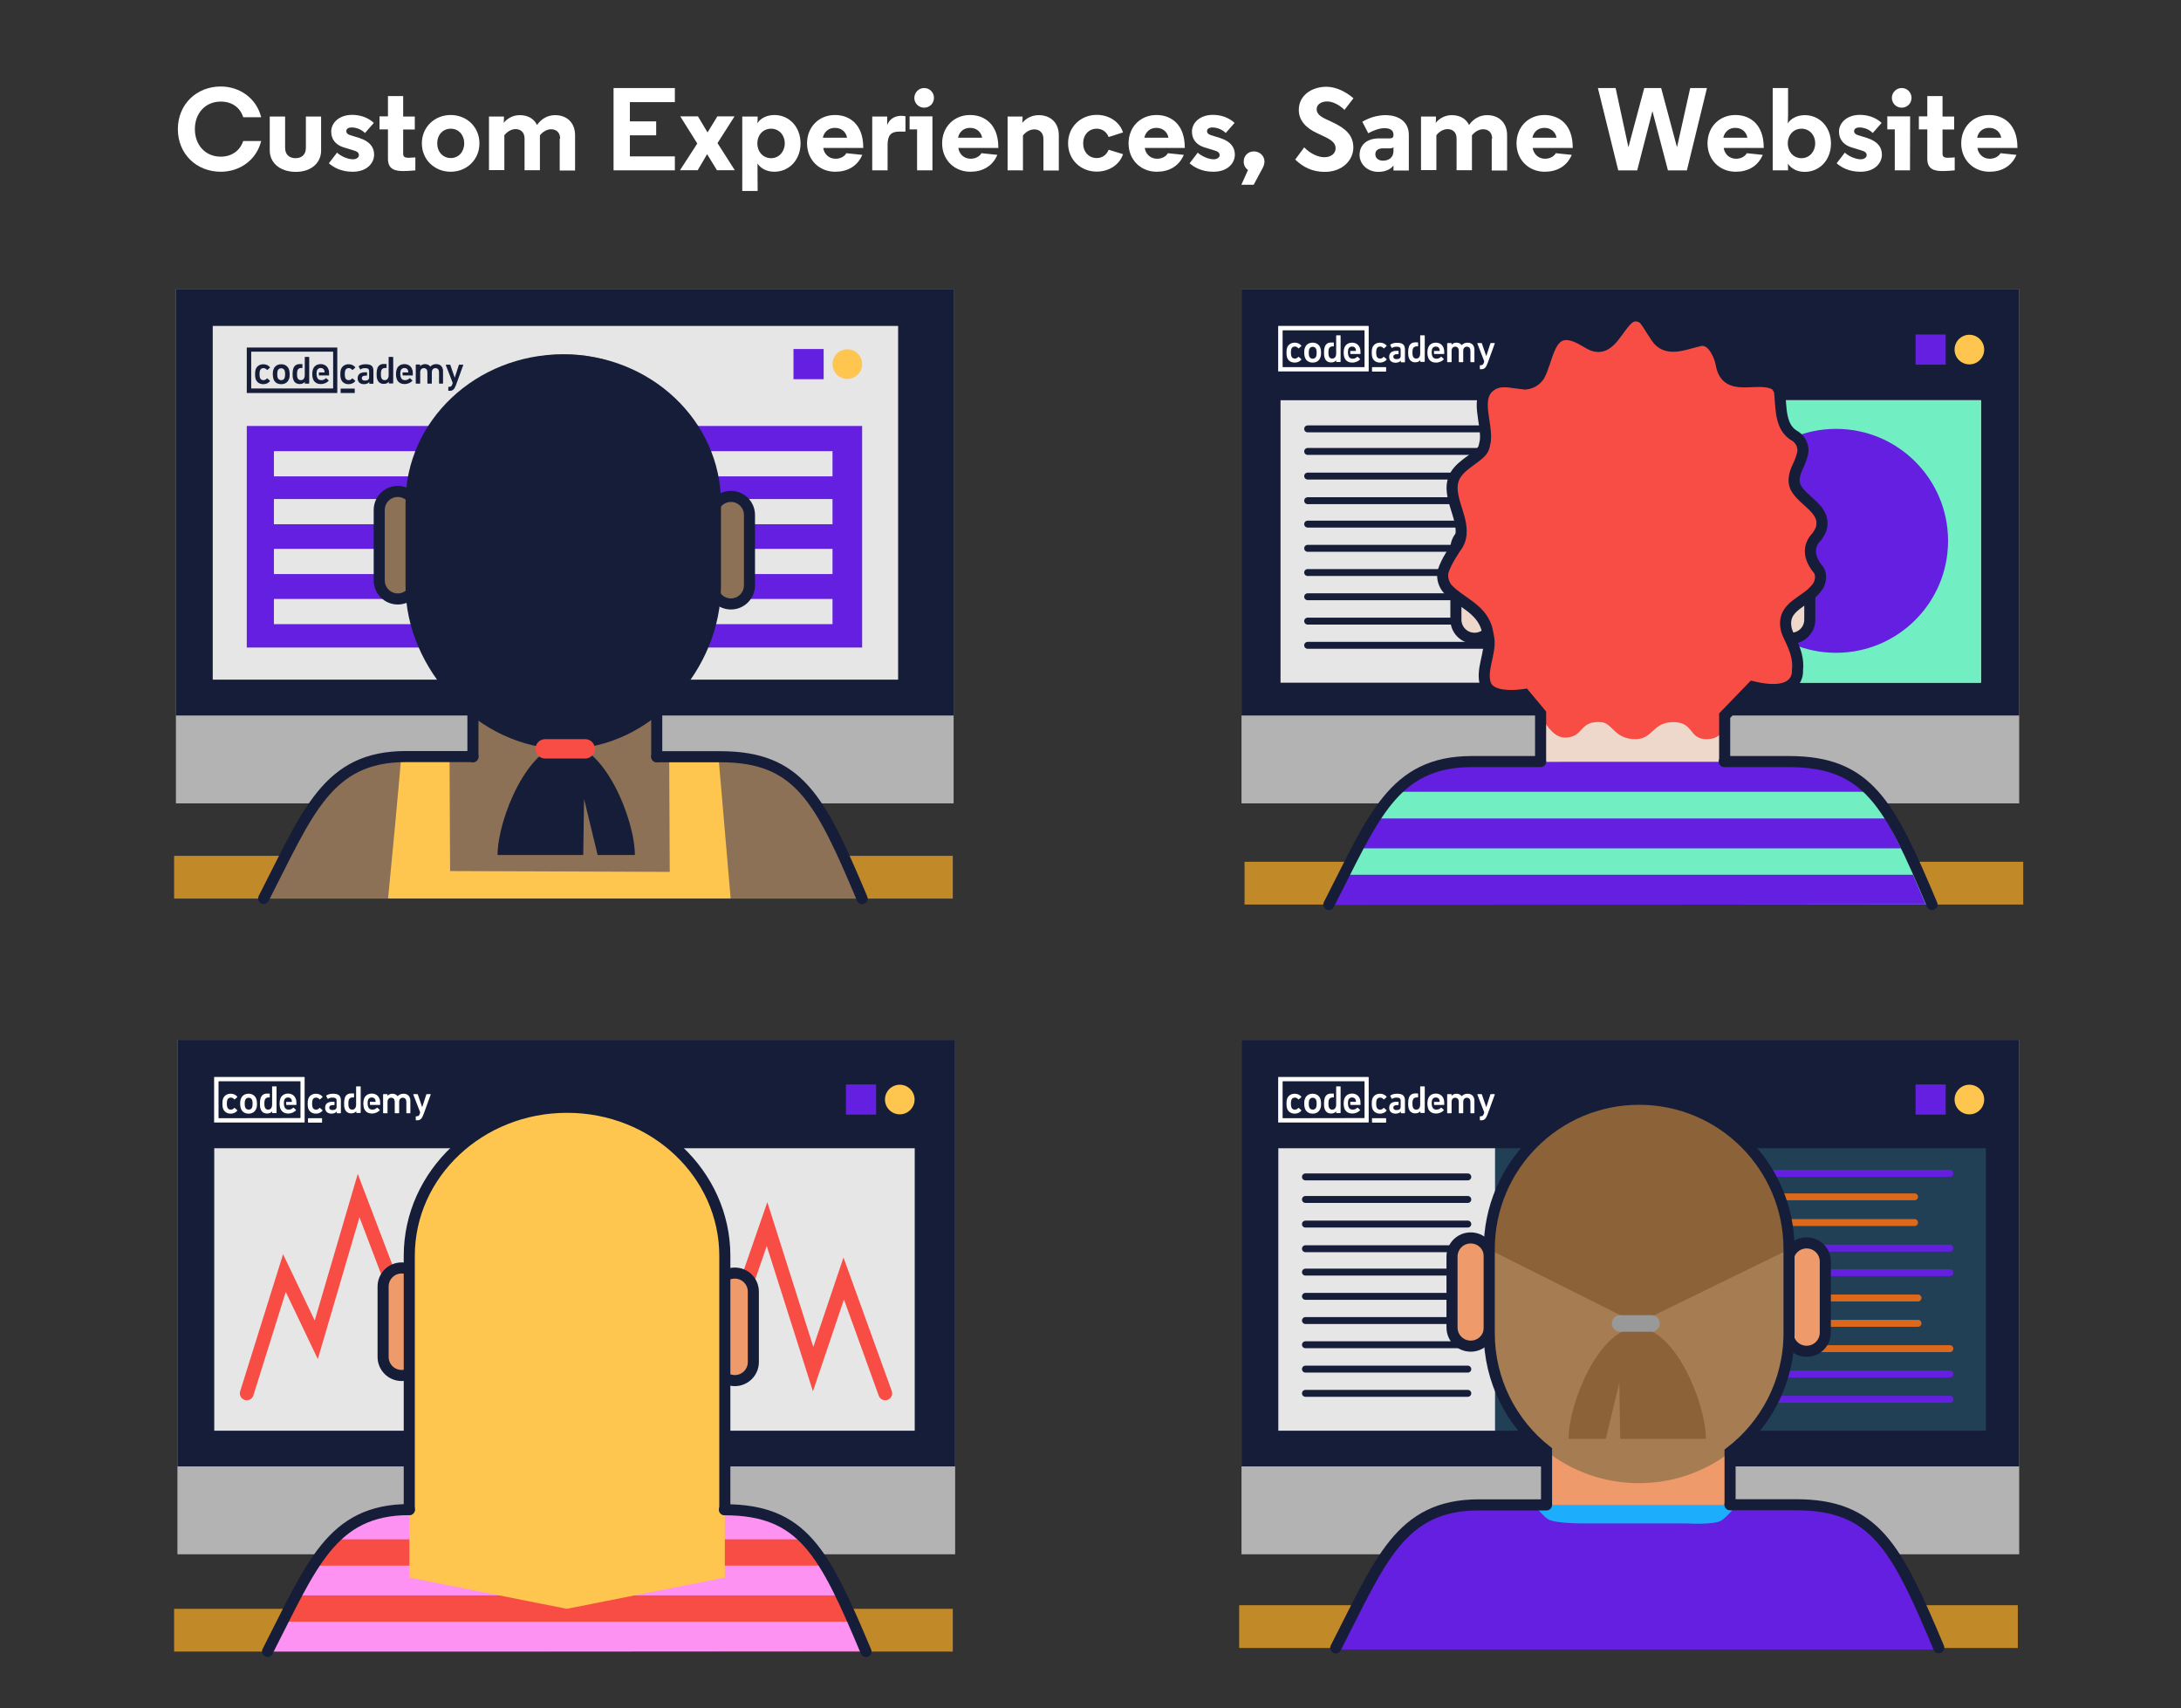 <?xml version="1.0" encoding="utf-8"?>
<!-- Generator: Adobe Illustrator 23.0.3, SVG Export Plug-In . SVG Version: 6.00 Build 0)  -->
<svg version="1.1" id="Layer_1" xmlns="http://www.w3.org/2000/svg" xmlns:xlink="http://www.w3.org/1999/xlink" x="0px" y="0px"
	 viewBox="0 0 1575.8 1234.3" style="enable-background:new 0 0 1575.8 1234.3;" xml:space="preserve">
<rect x="0" y="0" width="1575.8" height="1234.3" fill="#333333" stroke="none"/>
<style type="text/css">
	.st0{fill:#B3B3B3;}
	.st1{fill:#151D39;}
	.st2{clip-path:url(#SVGID_2_);}
	.st3{clip-path:url(#SVGID_4_);fill:#FFFFFF;}
	.st4{clip-path:url(#SVGID_6_);fill:#FFFFFF;}
	.st5{clip-path:url(#SVGID_8_);fill:#FFFFFF;}
	.st6{clip-path:url(#SVGID_10_);fill:#FFFFFF;}
	.st7{clip-path:url(#SVGID_12_);fill:#FFFFFF;}
	.st8{clip-path:url(#SVGID_14_);fill:#FFFFFF;}
	.st9{clip-path:url(#SVGID_16_);fill:#FFFFFF;}
	.st10{clip-path:url(#SVGID_18_);fill:#FFFFFF;}
	.st11{clip-path:url(#SVGID_20_);fill:#FFFFFF;}
	.st12{clip-path:url(#SVGID_22_);fill:#FFFFFF;}
	.st13{clip-path:url(#SVGID_24_);fill:#FFFFFF;}
	.st14{clip-path:url(#SVGID_26_);fill:#FFFFFF;}
	.st15{fill:#214056;}
	.st16{fill:#E6E6E6;}
	.st17{fill:none;stroke:#151D39;stroke-width:5;stroke-linecap:round;stroke-miterlimit:10;}
	.st18{fill:none;stroke:#641FE1;stroke-width:5;stroke-linecap:round;stroke-miterlimit:10;}
	.st19{fill:none;stroke:#DB681B;stroke-width:5;stroke-linecap:round;stroke-miterlimit:10;}
	.st20{clip-path:url(#SVGID_28_);}
	.st21{clip-path:url(#SVGID_30_);fill:#FFFFFF;}
	.st22{clip-path:url(#SVGID_32_);fill:#FFFFFF;}
	.st23{clip-path:url(#SVGID_34_);fill:#FFFFFF;}
	.st24{clip-path:url(#SVGID_36_);fill:#FFFFFF;}
	.st25{clip-path:url(#SVGID_38_);fill:#FFFFFF;}
	.st26{clip-path:url(#SVGID_40_);fill:#FFFFFF;}
	.st27{clip-path:url(#SVGID_42_);fill:#FFFFFF;}
	.st28{clip-path:url(#SVGID_44_);fill:#FFFFFF;}
	.st29{clip-path:url(#SVGID_46_);fill:#FFFFFF;}
	.st30{clip-path:url(#SVGID_48_);fill:#FFFFFF;}
	.st31{clip-path:url(#SVGID_50_);fill:#FFFFFF;}
	.st32{clip-path:url(#SVGID_52_);fill:#FFFFFF;}
	.st33{fill:none;stroke:#F84D45;stroke-width:10;stroke-linecap:round;stroke-miterlimit:10;}
	.st34{clip-path:url(#SVGID_54_);}
	.st35{clip-path:url(#SVGID_56_);fill:#FFFFFF;}
	.st36{clip-path:url(#SVGID_58_);fill:#FFFFFF;}
	.st37{clip-path:url(#SVGID_60_);fill:#FFFFFF;}
	.st38{clip-path:url(#SVGID_62_);fill:#FFFFFF;}
	.st39{clip-path:url(#SVGID_64_);fill:#FFFFFF;}
	.st40{clip-path:url(#SVGID_66_);fill:#FFFFFF;}
	.st41{clip-path:url(#SVGID_68_);fill:#FFFFFF;}
	.st42{clip-path:url(#SVGID_70_);fill:#FFFFFF;}
	.st43{clip-path:url(#SVGID_72_);fill:#FFFFFF;}
	.st44{clip-path:url(#SVGID_74_);fill:#FFFFFF;}
	.st45{clip-path:url(#SVGID_76_);fill:#FFFFFF;}
	.st46{clip-path:url(#SVGID_78_);fill:#FFFFFF;}
	.st47{fill:#71EFC3;}
	.st48{fill:#641FE1;}
	.st49{clip-path:url(#SVGID_80_);}
	.st50{clip-path:url(#SVGID_82_);fill:#151D39;}
	.st51{clip-path:url(#SVGID_84_);fill:#151D39;}
	.st52{clip-path:url(#SVGID_86_);fill:#151D39;}
	.st53{clip-path:url(#SVGID_88_);fill:#151D39;}
	.st54{clip-path:url(#SVGID_90_);fill:#151D39;}
	.st55{clip-path:url(#SVGID_92_);fill:#151D39;}
	.st56{clip-path:url(#SVGID_94_);fill:#151D39;}
	.st57{clip-path:url(#SVGID_96_);fill:#151D39;}
	.st58{clip-path:url(#SVGID_98_);fill:#151D39;}
	.st59{clip-path:url(#SVGID_100_);fill:#151D39;}
	.st60{clip-path:url(#SVGID_102_);fill:#151D39;}
	.st61{clip-path:url(#SVGID_104_);fill:#151D39;}
	.st62{fill:#C18927;}
	.st63{fill:#8C7156;}
	.st64{fill:#8C7156;stroke:#151D39;stroke-width:8;stroke-miterlimit:10;}
	.st65{fill:none;stroke:#F84D45;stroke-width:14;stroke-linecap:round;stroke-miterlimit:10;}
	.st66{fill:#FEC64E;}
	.st67{fill:#EF9A6A;}
	.st68{fill:#EF9A6A;stroke:#151D39;stroke-width:8;stroke-miterlimit:10;}
	.st69{fill:#EDD8CB;}
	.st70{fill:#A67C52;}
	.st71{fill:#8C6239;}
	.st72{fill:none;stroke:#999999;stroke-width:12;stroke-linecap:round;stroke-miterlimit:10;}
	.st73{fill:#F84D45;}
	.st74{clip-path:url(#SVGID_106_);fill:#FD92F2;}
	.st75{clip-path:url(#SVGID_108_);fill:#FD92F2;}
	.st76{clip-path:url(#SVGID_110_);fill:#FD92F2;}
	.st77{fill:none;stroke:#151D39;stroke-width:8;stroke-miterlimit:10;}
	.st78{fill:none;stroke:#151D39;stroke-width:8;stroke-linecap:round;stroke-miterlimit:10;}
	.st79{fill:#1CAEFC;}
	.st80{fill:#EDD8CB;stroke:#151D39;stroke-width:8;stroke-miterlimit:10;}
	.st81{clip-path:url(#SVGID_112_);fill:#641FE1;}
	.st82{clip-path:url(#SVGID_114_);fill:#641FE1;}
	.st83{clip-path:url(#SVGID_116_);fill:#641FE1;}
	.st84{fill:#FFFFFF;}
</style>
<g>
	<g>
		<rect x="897" y="751.4" class="st0" width="561.9" height="371.7"/>
		<rect x="897" y="751.4" class="st1" width="561.9" height="308.2"/>
	</g>
	<g>
		<g>
			<g>
				<defs>
					<rect id="SVGID_1_" x="923.6" y="778.2" width="156.6" height="32.9"/>
				</defs>
				<clipPath id="SVGID_2_">
					<use xlink:href="#SVGID_1_"  style="overflow:visible;"/>
				</clipPath>
				<g class="st2">
					<g>
						<defs>
							<rect id="SVGID_3_" x="923.6" y="778.2" width="156.6" height="32.9"/>
						</defs>
						<clipPath id="SVGID_4_">
							<use xlink:href="#SVGID_3_"  style="overflow:visible;"/>
						</clipPath>
						<path class="st3" d="M929.9,800.9c-0.3-0.9-0.4-1.9-0.4-3.4s0.1-2.5,0.4-3.4c0.8-2.4,2.9-3.8,5.6-3.8c2,0,3.6,0.8,4.7,2.1
							c0.1,0.1,0.1,0.3,0,0.4l-1.8,1.6c-0.1,0.1-0.3,0.1-0.4-0.1c-0.7-0.8-1.4-1.2-2.5-1.2c-1.2,0-2.1,0.6-2.5,1.8
							c-0.2,0.7-0.3,1.5-0.3,2.5c0,1.1,0.1,1.9,0.3,2.6c0.4,1.2,1.3,1.8,2.5,1.8c1.1,0,1.8-0.4,2.5-1.2c0.1-0.1,0.3-0.1,0.4,0
							l1.8,1.6c0.1,0.1,0.1,0.3,0,0.4c-1.1,1.3-2.7,2.1-4.7,2.1C932.8,804.7,930.7,803.3,929.9,800.9"/>
					</g>
					<g>
						<defs>
							<rect id="SVGID_5_" x="923.6" y="778.2" width="156.6" height="32.9"/>
						</defs>
						<clipPath id="SVGID_6_">
							<use xlink:href="#SVGID_5_"  style="overflow:visible;"/>
						</clipPath>
						<path class="st4" d="M991.5,800.9c-0.3-0.9-0.4-1.9-0.4-3.4s0.1-2.5,0.4-3.4c0.8-2.4,2.9-3.8,5.6-3.8c2,0,3.6,0.8,4.7,2.1
							c0.1,0.1,0.1,0.3,0,0.4l-1.8,1.6c-0.1,0.1-0.3,0.1-0.4-0.1c-0.7-0.8-1.4-1.2-2.5-1.2c-1.2,0-2.1,0.6-2.5,1.8
							c-0.2,0.7-0.3,1.5-0.3,2.5c0,1.1,0.1,1.9,0.3,2.6c0.4,1.2,1.3,1.8,2.5,1.8c1.1,0,1.8-0.4,2.5-1.2c0.1-0.1,0.3-0.1,0.4,0
							l1.8,1.6c0.1,0.1,0.1,0.3,0,0.4c-1.1,1.3-2.7,2.1-4.7,2.1C994.4,804.7,992.3,803.3,991.5,800.9"/>
					</g>
					<g>
						<defs>
							<rect id="SVGID_7_" x="923.6" y="778.2" width="156.6" height="32.9"/>
						</defs>
						<clipPath id="SVGID_8_">
							<use xlink:href="#SVGID_7_"  style="overflow:visible;"/>
						</clipPath>
						<path class="st5" d="M1062.7,804.4c-0.2,0-0.3-0.1-0.3-0.3v-7.9c0-1.8-0.9-3-2.6-3c-1.6,0-2.6,1.2-2.6,3v7.9
							c0,0.2-0.1,0.3-0.3,0.3h-2.6c-0.2,0-0.3-0.1-0.3-0.3v-7.9c0-1.8-0.9-3-2.6-3c-1.6,0-2.6,1.2-2.6,3v7.9c0,0.2-0.1,0.3-0.3,0.3
							h-2.6c-0.2,0-0.3-0.1-0.3-0.3v-13.2c0-0.2,0.1-0.3,0.3-0.3h2.6c0.2,0,0.3,0.1,0.3,0.3v1l0,0c0.6-0.9,1.8-1.6,3.6-1.6
							c1.6,0,2.9,0.7,3.7,1.8l0,0c1-1.1,2.4-1.8,4.3-1.8c3.2,0,4.9,2.2,4.9,5.1v8.7c0,0.2-0.1,0.3-0.3,0.3H1062.7z"/>
					</g>
					<g>
						<defs>
							<rect id="SVGID_9_" x="923.6" y="778.2" width="156.6" height="32.9"/>
						</defs>
						<clipPath id="SVGID_10_">
							<use xlink:href="#SVGID_9_"  style="overflow:visible;"/>
						</clipPath>
						<path class="st6" d="M1069.5,809.5c-0.2,0-0.3-0.1-0.3-0.3v-2.3c0-0.2,0.1-0.3,0.3-0.3h0.5c1.1,0,1.6-0.5,2-1.6l0.4-1.2
							l-5-12.9c-0.1-0.2,0.1-0.3,0.2-0.3h2.8c0.2,0,0.3,0.1,0.3,0.3l3.1,9h0.1l2.9-9c0.1-0.2,0.2-0.3,0.3-0.3h2.7
							c0.2,0,0.3,0.1,0.2,0.3l-5.2,14.3c-1.2,3.2-2.3,4.3-4.6,4.3H1069.5z"/>
					</g>
					<g>
						<defs>
							<rect id="SVGID_11_" x="923.6" y="778.2" width="156.6" height="32.9"/>
						</defs>
						<clipPath id="SVGID_12_">
							<use xlink:href="#SVGID_11_"  style="overflow:visible;"/>
						</clipPath>
						<path class="st7" d="M951,800c0.2-0.7,0.3-1.4,0.3-2.5c0-1.2-0.1-1.8-0.3-2.5c-0.4-1.1-1.3-1.8-2.5-1.8
							c-1.3,0-2.2,0.7-2.6,1.8c-0.2,0.7-0.3,1.4-0.3,2.5c0,1.2,0.1,1.8,0.3,2.5c0.4,1.1,1.3,1.8,2.6,1.8
							C949.7,801.8,950.6,801.2,951,800 M942.8,800.9c-0.3-1-0.5-1.9-0.5-3.4s0.1-2.4,0.5-3.4c0.8-2.4,2.8-3.8,5.6-3.8
							c2.7,0,4.8,1.4,5.6,3.8c0.3,1,0.5,1.9,0.5,3.4s-0.1,2.4-0.5,3.4c-0.8,2.4-2.8,3.8-5.6,3.8
							C945.7,804.7,943.6,803.3,942.8,800.9"/>
					</g>
					<g>
						<defs>
							<rect id="SVGID_13_" x="923.6" y="778.2" width="156.6" height="32.9"/>
						</defs>
						<clipPath id="SVGID_14_">
							<use xlink:href="#SVGID_13_"  style="overflow:visible;"/>
						</clipPath>
						<path class="st8" d="M1009.4,790.3c-2.2,0-3.7,0.5-4.8,1.3c-0.1,0.1-0.1,0.2-0.1,0.4l1,1.9c0.1,0.1,0.3,0.2,0.4,0.1
							c0.6-0.5,1.6-0.9,3.1-0.9c2.2,0,3,0.7,3,2.2l0,0v0.1v4.4c0,1.6-1.1,2.3-3,2.3c-1.5,0-2.3-0.6-2.3-1.7c0-1.3,0.9-1.9,2.9-1.9
							h0.6c0.2,0,0.3-0.1,0.3-0.3v-1.8c0-0.2-0.1-0.3-0.3-0.3h-0.1h-1c-3.4,0-5.4,1.4-5.4,4.4c0,2.9,2.1,4.2,4.6,4.2
							c1.9,0,3.2-0.7,3.8-1.6l0,0v1c0,0.2,0.1,0.3,0.3,0.3h2.4c0.2,0,0.3-0.1,0.3-0.3v-9C1015,791.8,1013.5,790.3,1009.4,790.3"/>
					</g>
					<g>
						<defs>
							<rect id="SVGID_15_" x="923.6" y="778.2" width="156.6" height="32.9"/>
						</defs>
						<clipPath id="SVGID_16_">
							<use xlink:href="#SVGID_15_"  style="overflow:visible;"/>
						</clipPath>
						<path class="st9" d="M975.7,796.1C975.6,796.1,975.6,796.1,975.7,796.1l-0.1,0.2v0.2v1.5v0.2v0.1c0,0.1,0,0.1,0.1,0.1h0.1h6.9
							c0.2,0,0.3-0.1,0.3-0.3c0-2.2-0.1-3.2-0.5-4.1c-0.8-2.3-2.8-3.8-5.6-3.8c-2.7,0-4.8,1.4-5.6,3.8c-0.3,0.9-0.5,2-0.5,3.4
							s0.2,2.5,0.5,3.4c0.8,2.4,2.8,3.8,5.7,3.8c2.5,0,4.4-1,5.6-2.3c0.1-0.1,0.1-0.3,0-0.4l-1.7-1.5c-0.1-0.1-0.3-0.1-0.4,0.1
							c-0.7,0.7-1.7,1.3-3.2,1.3s-2.6-0.7-3-2.1c-0.1-0.2-0.1-0.4-0.2-0.6c-0.1-0.6-0.2-1.1-0.2-2c0-0.8,0.1-1.3,0.2-1.9l0,0l0,0
							l0,0c0-0.1,0.1-0.3,0.1-0.4c0.4-1.1,1.4-1.8,2.7-1.8s2.3,0.7,2.6,1.8c0.1,0.3,0.2,0.7,0.2,1.2c0,0.1-0.1,0.2-0.2,0.2
							L975.7,796.1L975.7,796.1L975.7,796.1L975.7,796.1z"/>
					</g>
					<g>
						<defs>
							<rect id="SVGID_17_" x="923.6" y="778.2" width="156.6" height="32.9"/>
						</defs>
						<clipPath id="SVGID_18_">
							<use xlink:href="#SVGID_17_"  style="overflow:visible;"/>
						</clipPath>
						<path class="st10" d="M968.3,785h-2.6c-0.2,0-0.3,0.1-0.3,0.3v6.7v5.5l0,0l0,0v0.7l0,0c0,0.8-0.1,1.3-0.3,1.8
							c-0.4,1.1-1.2,1.8-2.5,1.8s-2.1-0.6-2.5-1.8c-0.2-0.6-0.3-1.3-0.3-2.6c0-1.2,0.1-1.9,0.3-2.6c0.4-1.1,1.2-1.7,2.4-1.8h1.1
							c0.1,0,0.1-0.1,0.1-0.1v-2.6c0-0.1,0-0.1-0.1-0.1h-0.9h-1l0,0c-2.3,0-3.9,1.1-4.6,3.3c-0.3,1.1-0.5,2-0.5,3.9
							c0,1.8,0.1,2.8,0.5,3.9c0.7,2.2,2.4,3.3,4.7,3.3c1.8,0,3-0.7,3.6-1.6l0,0v1c0,0.2,0.1,0.3,0.3,0.3h2.6c0.2,0,0.3-0.1,0.3-0.3
							v-18.8C968.6,785.1,968.5,785,968.3,785"/>
					</g>
					<g>
						<defs>
							<rect id="SVGID_19_" x="923.6" y="778.2" width="156.6" height="32.9"/>
						</defs>
						<clipPath id="SVGID_20_">
							<use xlink:href="#SVGID_19_"  style="overflow:visible;"/>
						</clipPath>
						<path class="st11" d="M1036.2,796.1C1036.1,796.1,1036.1,796.1,1036.2,796.1l-0.1,0.2v0.2v1.5v0.2v0.1c0,0.1,0,0.1,0.1,0.1
							h0.1h6.9c0.2,0,0.3-0.1,0.3-0.3c0-2.2-0.1-3.2-0.5-4.1c-0.8-2.3-2.8-3.8-5.6-3.8c-2.7,0-4.8,1.4-5.6,3.8
							c-0.3,0.9-0.5,2-0.5,3.4s0.2,2.5,0.5,3.4c0.8,2.4,2.8,3.8,5.7,3.8c2.5,0,4.4-1,5.6-2.3c0.1-0.1,0.1-0.3,0-0.4l-1.7-1.5
							c-0.1-0.1-0.3-0.1-0.4,0.1c-0.7,0.7-1.7,1.3-3.2,1.3s-2.6-0.7-3-2.1c-0.1-0.2-0.1-0.4-0.2-0.6c-0.1-0.6-0.2-1.1-0.2-2
							c0-0.8,0.1-1.3,0.2-1.9l0,0l0,0l0,0c0-0.1,0.1-0.3,0.1-0.4c0.4-1.1,1.4-1.8,2.7-1.8c1.3,0,2.3,0.7,2.6,1.8
							c0.1,0.3,0.2,0.7,0.2,1.2c0,0.1-0.1,0.2-0.2,0.2h-3.7l0,0L1036.2,796.1L1036.2,796.1z"/>
					</g>
					<g>
						<defs>
							<rect id="SVGID_21_" x="923.6" y="778.2" width="156.6" height="32.9"/>
						</defs>
						<clipPath id="SVGID_22_">
							<use xlink:href="#SVGID_21_"  style="overflow:visible;"/>
						</clipPath>
						<path class="st12" d="M1029,785h-2.6c-0.2,0-0.3,0.1-0.3,0.3v6.7v5.5l0,0l0,0v0.7l0,0c0,0.8-0.1,1.3-0.3,1.8
							c-0.4,1.1-1.2,1.8-2.5,1.8c-1.3,0-2.1-0.6-2.5-1.8c-0.2-0.6-0.3-1.3-0.3-2.6s0.1-1.9,0.3-2.6c0.4-1.1,1.2-1.7,2.4-1.8h1.1
							c0.2,0,0.3-0.1,0.3-0.3v-2.3c0-0.2-0.1-0.3-0.3-0.3h-0.1h-1.7l0,0l0,0l0,0l0,0c-2.3,0-3.9,1.1-4.6,3.3c-0.3,1.1-0.5,2-0.5,3.9
							s0.1,2.8,0.5,3.9c0.7,2.2,2.4,3.3,4.7,3.3c1.8,0,3-0.7,3.6-1.6l0,0v1c0,0.2,0.1,0.3,0.3,0.3h2.6c0.2,0,0.3-0.1,0.3-0.3v-18.8
							C1029.2,785.1,1029.1,785,1029,785"/>
					</g>
					<g>
						<defs>
							<rect id="SVGID_23_" x="923.6" y="778.2" width="156.6" height="32.9"/>
						</defs>
						<clipPath id="SVGID_24_">
							<use xlink:href="#SVGID_23_"  style="overflow:visible;"/>
						</clipPath>
						<path class="st13" d="M991.3,808.3v2.6c0,0.2,0.1,0.3,0.3,0.3h9.6c0.2,0,0.3-0.1,0.3-0.3v-2.6c0-0.2-0.1-0.3-0.3-0.3h-9.6
							C991.4,808,991.3,808.1,991.3,808.3"/>
					</g>
					<g>
						<defs>
							<rect id="SVGID_25_" x="923.6" y="778.2" width="156.6" height="32.9"/>
						</defs>
						<clipPath id="SVGID_26_">
							<use xlink:href="#SVGID_25_"  style="overflow:visible;"/>
						</clipPath>
						<path class="st14" d="M927,808L927,808C926.9,808,926.9,808,927,808C926.9,808,926.9,808,927,808L927,808
							c-0.2,0-0.3-0.1-0.3-0.3v-23.5v-2.6c0-0.1,0.1-0.2,0.2-0.3l0,0c0,0,0,0,0.1,0c0,0,0,0,0.1,0h58.5c0,0,0,0,0.1,0l0,0l0,0l0,0
							c0.1,0,0.2,0.1,0.2,0.3v26c0,0.1-0.1,0.2-0.2,0.3l0,0l0,0l0,0c0,0,0,0-0.1,0L927,808L927,808z M988.8,778.3L988.8,778.3
							L988.8,778.3c-0.1-0.1-0.1-0.1-0.2-0.1l0,0h-64.8c0,0,0,0-0.1,0l0,0l0,0l0,0c-0.1,0-0.2,0.1-0.2,0.3l0,0v32.4l0,0
							c0,0.1,0,0.2,0.1,0.2l0,0l0,0c0,0,0.1,0,0.2,0h64.8l0,0c0.1,0,0.2,0,0.2-0.1c0,0,0.1-0.1,0.1-0.2l0,0v-32.4l0,0
							C988.9,778.4,988.9,778.3,988.8,778.3"/>
					</g>
				</g>
			</g>
		</g>
	</g>
	<rect x="1080.1" y="829.7" class="st15" width="354.7" height="204.1"/>
	<rect x="923.6" y="829.7" class="st16" width="156.6" height="204.1"/>
	<g>
		<line class="st17" x1="943.2" y1="850.4" x2="1060.5" y2="850.4"/>
		<line class="st17" x1="943.2" y1="866.7" x2="1060.5" y2="866.7"/>
		<line class="st17" x1="943.2" y1="902.3" x2="1060.5" y2="902.3"/>
		<line class="st17" x1="943.2" y1="919.2" x2="1060.5" y2="919.2"/>
		<line class="st17" x1="943.2" y1="954.2" x2="1060.5" y2="954.2"/>
		<line class="st17" x1="943.2" y1="884.5" x2="1060.5" y2="884.5"/>
		<line class="st17" x1="943.2" y1="936.7" x2="1060.5" y2="936.7"/>
		<line class="st17" x1="943.2" y1="971.7" x2="1060.5" y2="971.7"/>
		<line class="st17" x1="943.2" y1="1006.8" x2="1060.5" y2="1006.8"/>
		<line class="st17" x1="943.2" y1="989.3" x2="1060.5" y2="989.3"/>
	</g>
	<g>
		<line class="st18" x1="1126.5" y1="847.8" x2="1408.8" y2="847.8"/>
		<line class="st19" x1="1101.1" y1="864.8" x2="1383.3" y2="864.8"/>
		<line class="st18" x1="1126.5" y1="901.9" x2="1408.8" y2="901.9"/>
		<line class="st18" x1="1126.5" y1="919.6" x2="1408.8" y2="919.6"/>
		<line class="st19" x1="1103.5" y1="956.2" x2="1385.8" y2="956.2"/>
		<line class="st19" x1="1101.1" y1="883.4" x2="1383.3" y2="883.4"/>
		<line class="st19" x1="1103.5" y1="937.9" x2="1385.8" y2="937.9"/>
		<line class="st19" x1="1126.5" y1="974.5" x2="1408.8" y2="974.5"/>
		<line class="st18" x1="1126.5" y1="1011.1" x2="1408.8" y2="1011.1"/>
		<line class="st18" x1="1126.5" y1="992.8" x2="1408.8" y2="992.8"/>
	</g>
</g>
<g>
	<g>
		<rect x="128.2" y="751.4" class="st0" width="561.9" height="371.7"/>
		<rect x="128.2" y="751.4" class="st1" width="561.9" height="308.2"/>
	</g>
	<g>
		<g>
			<g>
				<defs>
					<rect id="SVGID_27_" x="154.8" y="778.2" width="156.6" height="32.9"/>
				</defs>
				<clipPath id="SVGID_28_">
					<use xlink:href="#SVGID_27_"  style="overflow:visible;"/>
				</clipPath>
				<g class="st20">
					<g>
						<defs>
							<rect id="SVGID_29_" x="154.8" y="778.2" width="156.6" height="32.9"/>
						</defs>
						<clipPath id="SVGID_30_">
							<use xlink:href="#SVGID_29_"  style="overflow:visible;"/>
						</clipPath>
						<path class="st21" d="M161.1,800.9c-0.3-0.9-0.4-1.9-0.4-3.4s0.1-2.5,0.4-3.4c0.8-2.4,2.9-3.8,5.6-3.8c2,0,3.6,0.8,4.7,2.1
							c0.1,0.1,0.1,0.3,0,0.4l-1.8,1.6c-0.1,0.1-0.3,0.1-0.4-0.1c-0.7-0.8-1.4-1.2-2.5-1.2c-1.2,0-2.1,0.6-2.5,1.8
							c-0.2,0.7-0.3,1.5-0.3,2.5c0,1.1,0.1,1.9,0.3,2.6c0.4,1.2,1.3,1.8,2.5,1.8c1.1,0,1.8-0.4,2.5-1.2c0.1-0.1,0.3-0.1,0.4,0
							l1.8,1.6c0.1,0.1,0.1,0.3,0,0.4c-1.1,1.3-2.7,2.1-4.7,2.1C164,804.7,161.9,803.3,161.1,800.9"/>
					</g>
					<g>
						<defs>
							<rect id="SVGID_31_" x="154.8" y="778.2" width="156.6" height="32.9"/>
						</defs>
						<clipPath id="SVGID_32_">
							<use xlink:href="#SVGID_31_"  style="overflow:visible;"/>
						</clipPath>
						<path class="st22" d="M222.7,800.9c-0.3-0.9-0.4-1.9-0.4-3.4s0.1-2.5,0.4-3.4c0.8-2.4,2.9-3.8,5.6-3.8c2,0,3.6,0.8,4.7,2.1
							c0.1,0.1,0.1,0.3,0,0.4l-1.8,1.6c-0.1,0.1-0.3,0.1-0.4-0.1c-0.7-0.8-1.4-1.2-2.5-1.2c-1.2,0-2.1,0.6-2.5,1.8
							c-0.2,0.7-0.3,1.5-0.3,2.5c0,1.1,0.1,1.9,0.3,2.6c0.4,1.2,1.3,1.8,2.5,1.8c1.1,0,1.8-0.4,2.5-1.2c0.1-0.1,0.3-0.1,0.4,0
							l1.8,1.6c0.1,0.1,0.1,0.3,0,0.4c-1.1,1.3-2.7,2.1-4.7,2.1C225.6,804.7,223.5,803.3,222.7,800.9"/>
					</g>
					<g>
						<defs>
							<rect id="SVGID_33_" x="154.8" y="778.2" width="156.6" height="32.9"/>
						</defs>
						<clipPath id="SVGID_34_">
							<use xlink:href="#SVGID_33_"  style="overflow:visible;"/>
						</clipPath>
						<path class="st23" d="M293.9,804.4c-0.2,0-0.3-0.1-0.3-0.3v-7.9c0-1.8-0.9-3-2.6-3c-1.6,0-2.6,1.2-2.6,3v7.9
							c0,0.2-0.1,0.3-0.3,0.3h-2.6c-0.2,0-0.3-0.1-0.3-0.3v-7.9c0-1.8-0.9-3-2.6-3c-1.6,0-2.6,1.2-2.6,3v7.9c0,0.2-0.1,0.3-0.3,0.3
							h-2.6c-0.2,0-0.3-0.1-0.3-0.3v-13.2c0-0.2,0.1-0.3,0.3-0.3h2.6c0.2,0,0.3,0.1,0.3,0.3v1l0,0c0.6-0.9,1.8-1.6,3.6-1.6
							c1.6,0,2.9,0.7,3.7,1.8l0,0c1-1.1,2.4-1.8,4.3-1.8c3.2,0,4.9,2.2,4.9,5.1v8.7c0,0.2-0.1,0.3-0.3,0.3H293.9z"/>
					</g>
					<g>
						<defs>
							<rect id="SVGID_35_" x="154.8" y="778.2" width="156.6" height="32.9"/>
						</defs>
						<clipPath id="SVGID_36_">
							<use xlink:href="#SVGID_35_"  style="overflow:visible;"/>
						</clipPath>
						<path class="st24" d="M300.7,809.5c-0.2,0-0.3-0.1-0.3-0.3v-2.3c0-0.2,0.1-0.3,0.3-0.3h0.5c1.1,0,1.6-0.5,2-1.6l0.4-1.2
							l-5-12.9c-0.1-0.2,0.1-0.3,0.2-0.3h2.8c0.2,0,0.3,0.1,0.3,0.3l3.1,9h0.1l2.9-9c0.1-0.2,0.2-0.3,0.3-0.3h2.7
							c0.2,0,0.3,0.1,0.2,0.3l-5.2,14.3c-1.2,3.2-2.3,4.3-4.6,4.3H300.7z"/>
					</g>
					<g>
						<defs>
							<rect id="SVGID_37_" x="154.8" y="778.2" width="156.6" height="32.9"/>
						</defs>
						<clipPath id="SVGID_38_">
							<use xlink:href="#SVGID_37_"  style="overflow:visible;"/>
						</clipPath>
						<path class="st25" d="M182.2,800c0.2-0.7,0.3-1.4,0.3-2.5c0-1.2-0.1-1.8-0.3-2.5c-0.4-1.1-1.3-1.8-2.5-1.8
							c-1.3,0-2.2,0.7-2.6,1.8c-0.2,0.7-0.3,1.4-0.3,2.5c0,1.2,0.1,1.8,0.3,2.5c0.4,1.1,1.3,1.8,2.6,1.8
							C180.9,801.8,181.8,801.2,182.2,800 M174,800.9c-0.3-1-0.5-1.9-0.5-3.4s0.1-2.4,0.5-3.4c0.8-2.4,2.8-3.8,5.6-3.8
							c2.7,0,4.8,1.4,5.6,3.8c0.3,1,0.5,1.9,0.5,3.4s-0.1,2.4-0.5,3.4c-0.8,2.4-2.8,3.8-5.6,3.8C176.9,804.7,174.8,803.3,174,800.9"
							/>
					</g>
					<g>
						<defs>
							<rect id="SVGID_39_" x="154.8" y="778.2" width="156.6" height="32.9"/>
						</defs>
						<clipPath id="SVGID_40_">
							<use xlink:href="#SVGID_39_"  style="overflow:visible;"/>
						</clipPath>
						<path class="st26" d="M240.6,790.3c-2.2,0-3.7,0.5-4.8,1.3c-0.1,0.1-0.1,0.2-0.1,0.4l1,1.9c0.1,0.1,0.3,0.2,0.4,0.1
							c0.6-0.5,1.6-0.9,3.1-0.9c2.2,0,3,0.7,3,2.2l0,0v0.1v4.4c0,1.6-1.1,2.3-3,2.3c-1.5,0-2.3-0.6-2.3-1.7c0-1.3,0.9-1.9,2.9-1.9
							h0.6c0.2,0,0.3-0.1,0.3-0.3v-1.8c0-0.2-0.1-0.3-0.3-0.3h-0.1h-1c-3.4,0-5.4,1.4-5.4,4.4c0,2.9,2.1,4.2,4.6,4.2
							c1.9,0,3.2-0.7,3.8-1.6l0,0v1c0,0.2,0.1,0.3,0.3,0.3h2.4c0.2,0,0.3-0.1,0.3-0.3v-9C246.2,791.8,244.7,790.3,240.6,790.3"/>
					</g>
					<g>
						<defs>
							<rect id="SVGID_41_" x="154.8" y="778.2" width="156.6" height="32.9"/>
						</defs>
						<clipPath id="SVGID_42_">
							<use xlink:href="#SVGID_41_"  style="overflow:visible;"/>
						</clipPath>
						<path class="st27" d="M206.9,796.1c-0.1,0-0.1,0-0.1,0.1v0.1v0.2v1.5v0.2v0.1c0,0.1,0,0.1,0.1,0.1h0.1h6.9
							c0.2,0,0.3-0.1,0.3-0.3c0-2.2-0.1-3.2-0.5-4.1c-0.8-2.3-2.8-3.8-5.6-3.8c-2.7,0-4.8,1.4-5.6,3.8c-0.3,0.9-0.5,2-0.5,3.4
							s0.2,2.5,0.5,3.4c0.8,2.4,2.8,3.8,5.7,3.8c2.5,0,4.4-1,5.6-2.3c0.1-0.1,0.1-0.3,0-0.4l-1.7-1.5c-0.1-0.1-0.3-0.1-0.4,0.1
							c-0.7,0.7-1.7,1.3-3.2,1.3s-2.6-0.7-3-2.1c-0.1-0.2-0.1-0.4-0.2-0.6c-0.1-0.6-0.2-1.1-0.2-2c0-0.8,0.1-1.3,0.2-1.9l0,0l0,0
							l0,0c0-0.1,0.1-0.3,0.1-0.4c0.4-1.1,1.4-1.8,2.7-1.8s2.3,0.7,2.6,1.8c0.1,0.3,0.2,0.7,0.2,1.2c0,0.1-0.1,0.2-0.2,0.2H207l0,0
							L206.9,796.1L206.9,796.1z"/>
					</g>
					<g>
						<defs>
							<rect id="SVGID_43_" x="154.8" y="778.2" width="156.6" height="32.9"/>
						</defs>
						<clipPath id="SVGID_44_">
							<use xlink:href="#SVGID_43_"  style="overflow:visible;"/>
						</clipPath>
						<path class="st28" d="M199.5,785h-2.6c-0.2,0-0.3,0.1-0.3,0.3v6.7v5.5l0,0l0,0v0.7l0,0c0,0.8-0.1,1.3-0.3,1.8
							c-0.4,1.1-1.2,1.8-2.5,1.8s-2.1-0.6-2.5-1.8c-0.2-0.6-0.3-1.3-0.3-2.6c0-1.2,0.1-1.9,0.3-2.6c0.4-1.1,1.2-1.7,2.4-1.8h1.1
							c0.1,0,0.1-0.1,0.1-0.1v-2.6c0-0.1,0-0.1-0.1-0.1h-0.9h-1l0,0c-2.3,0-3.9,1.1-4.6,3.3c-0.3,1.1-0.5,2-0.5,3.9
							c0,1.8,0.1,2.8,0.5,3.9c0.7,2.2,2.4,3.3,4.7,3.3c1.8,0,3-0.7,3.6-1.6l0,0v1c0,0.2,0.1,0.3,0.3,0.3h2.6c0.2,0,0.3-0.1,0.3-0.3
							v-18.8C199.8,785.1,199.7,785,199.5,785"/>
					</g>
					<g>
						<defs>
							<rect id="SVGID_45_" x="154.8" y="778.2" width="156.6" height="32.9"/>
						</defs>
						<clipPath id="SVGID_46_">
							<use xlink:href="#SVGID_45_"  style="overflow:visible;"/>
						</clipPath>
						<path class="st29" d="M267.4,796.1c-0.1,0-0.1,0-0.1,0.1v0.1v0.2v1.5v0.2v0.1c0,0.1,0,0.1,0.1,0.1h0.1h6.9
							c0.2,0,0.3-0.1,0.3-0.3c0-2.2-0.1-3.2-0.5-4.1c-0.8-2.3-2.8-3.8-5.6-3.8c-2.7,0-4.8,1.4-5.6,3.8c-0.3,0.9-0.5,2-0.5,3.4
							s0.2,2.5,0.5,3.4c0.8,2.4,2.8,3.8,5.7,3.8c2.5,0,4.4-1,5.6-2.3c0.1-0.1,0.1-0.3,0-0.4l-1.7-1.5c-0.1-0.1-0.3-0.1-0.4,0.1
							c-0.7,0.7-1.7,1.3-3.2,1.3s-2.6-0.7-3-2.1c-0.1-0.2-0.1-0.4-0.2-0.6c-0.1-0.6-0.2-1.1-0.2-2c0-0.8,0.1-1.3,0.2-1.9l0,0l0,0
							l0,0c0-0.1,0.1-0.3,0.1-0.4c0.4-1.1,1.4-1.8,2.7-1.8c1.3,0,2.3,0.7,2.6,1.8c0.1,0.3,0.2,0.7,0.2,1.2c0,0.1-0.1,0.2-0.2,0.2
							L267.4,796.1L267.4,796.1L267.4,796.1L267.4,796.1z"/>
					</g>
					<g>
						<defs>
							<rect id="SVGID_47_" x="154.8" y="778.2" width="156.6" height="32.9"/>
						</defs>
						<clipPath id="SVGID_48_">
							<use xlink:href="#SVGID_47_"  style="overflow:visible;"/>
						</clipPath>
						<path class="st30" d="M260.2,785h-2.6c-0.2,0-0.3,0.1-0.3,0.3v6.7v5.5l0,0l0,0v0.7l0,0c0,0.8-0.1,1.3-0.3,1.8
							c-0.4,1.1-1.2,1.8-2.5,1.8s-2.1-0.6-2.5-1.8c-0.2-0.6-0.3-1.3-0.3-2.6s0.1-1.9,0.3-2.6c0.4-1.1,1.2-1.7,2.4-1.8h1.1
							c0.2,0,0.3-0.1,0.3-0.3v-2.3c0-0.2-0.1-0.3-0.3-0.3h-0.1h-1.7l0,0l0,0l0,0l0,0c-2.3,0-3.9,1.1-4.6,3.3c-0.3,1.1-0.5,2-0.5,3.9
							s0.1,2.8,0.5,3.9c0.7,2.2,2.4,3.3,4.7,3.3c1.8,0,3-0.7,3.6-1.6l0,0v1c0,0.2,0.1,0.3,0.3,0.3h2.6c0.2,0,0.3-0.1,0.3-0.3v-18.8
							C260.5,785.1,260.3,785,260.2,785"/>
					</g>
					<g>
						<defs>
							<rect id="SVGID_49_" x="154.8" y="778.2" width="156.6" height="32.9"/>
						</defs>
						<clipPath id="SVGID_50_">
							<use xlink:href="#SVGID_49_"  style="overflow:visible;"/>
						</clipPath>
						<path class="st31" d="M222.5,808.3v2.6c0,0.2,0.1,0.3,0.3,0.3h9.6c0.2,0,0.3-0.1,0.3-0.3v-2.6c0-0.2-0.1-0.3-0.3-0.3h-9.6
							C222.6,808,222.5,808.1,222.5,808.3"/>
					</g>
					<g>
						<defs>
							<rect id="SVGID_51_" x="154.8" y="778.2" width="156.6" height="32.9"/>
						</defs>
						<clipPath id="SVGID_52_">
							<use xlink:href="#SVGID_51_"  style="overflow:visible;"/>
						</clipPath>
						<path class="st32" d="M158.2,808L158.2,808C158.1,808,158.1,808,158.2,808c-0.1,0-0.1,0-0.1,0l0,0c-0.1,0-0.2-0.1-0.2-0.3
							v-23.5v-2.6c0-0.1,0.1-0.2,0.2-0.3l0,0c0,0,0,0,0.1,0c0,0,0,0,0.1,0h58.5c0,0,0,0,0.1,0l0,0l0,0l0,0c0.1,0,0.2,0.1,0.2,0.3v26
							c0,0.1-0.1,0.2-0.2,0.3l0,0l0,0l0,0c0,0,0,0-0.1,0L158.2,808L158.2,808z M220,778.3L220,778.3L220,778.3
							c-0.1-0.1-0.1-0.1-0.2-0.1l0,0H155c0,0,0,0-0.1,0l0,0l0,0l0,0c-0.1,0-0.2,0.1-0.2,0.3l0,0v32.4l0,0c0,0.1,0,0.2,0.1,0.2l0,0
							l0,0c0,0,0.1,0,0.2,0h64.8l0,0c0.1,0,0.2,0,0.2-0.1c0,0,0.1-0.1,0.1-0.2l0,0v-32.4l0,0C220.1,778.4,220.1,778.3,220,778.3"/>
					</g>
				</g>
			</g>
		</g>
	</g>
	<rect x="154.8" y="829.7" class="st16" width="506.1" height="204.1"/>
	<polyline class="st33" points="178.3,1006.8 205.5,919.9 228.5,968.1 259.1,863.9 303.5,980.5 407.1,850.4 518.2,988.4 
		554.2,884.5 587.5,989.3 609.6,923.8 639.6,1006.8 	"/>
</g>
<g>
	<g>
		<rect x="897" y="208.8" class="st0" width="561.9" height="371.7"/>
		<rect x="897" y="208.8" class="st1" width="561.9" height="308.2"/>
	</g>
	<g>
		<g>
			<g>
				<defs>
					<rect id="SVGID_53_" x="923.6" y="235.5" width="156.6" height="32.9"/>
				</defs>
				<clipPath id="SVGID_54_">
					<use xlink:href="#SVGID_53_"  style="overflow:visible;"/>
				</clipPath>
				<g class="st34">
					<g>
						<defs>
							<rect id="SVGID_55_" x="923.6" y="235.5" width="156.6" height="32.9"/>
						</defs>
						<clipPath id="SVGID_56_">
							<use xlink:href="#SVGID_55_"  style="overflow:visible;"/>
						</clipPath>
						<path class="st35" d="M929.9,258.2c-0.3-0.9-0.4-1.9-0.4-3.4s0.1-2.5,0.4-3.4c0.8-2.4,2.9-3.8,5.6-3.8c2,0,3.6,0.8,4.7,2.1
							c0.1,0.1,0.1,0.3,0,0.4l-1.8,1.6c-0.1,0.1-0.3,0.1-0.4-0.1c-0.7-0.8-1.4-1.2-2.5-1.2c-1.2,0-2.1,0.6-2.5,1.8
							c-0.2,0.7-0.3,1.5-0.3,2.5c0,1.1,0.1,1.9,0.3,2.6c0.4,1.2,1.3,1.8,2.5,1.8c1.1,0,1.8-0.4,2.5-1.2c0.1-0.1,0.3-0.1,0.4,0
							l1.8,1.6c0.1,0.1,0.1,0.3,0,0.4c-1.1,1.3-2.7,2.1-4.7,2.1C932.8,262,930.7,260.7,929.9,258.2"/>
					</g>
					<g>
						<defs>
							<rect id="SVGID_57_" x="923.6" y="235.5" width="156.6" height="32.9"/>
						</defs>
						<clipPath id="SVGID_58_">
							<use xlink:href="#SVGID_57_"  style="overflow:visible;"/>
						</clipPath>
						<path class="st36" d="M991.5,258.2c-0.3-0.9-0.4-1.9-0.4-3.4s0.1-2.5,0.4-3.4c0.8-2.4,2.9-3.8,5.6-3.8c2,0,3.6,0.8,4.7,2.1
							c0.1,0.1,0.1,0.3,0,0.4l-1.8,1.6c-0.1,0.1-0.3,0.1-0.4-0.1c-0.7-0.8-1.4-1.2-2.5-1.2c-1.2,0-2.1,0.6-2.5,1.8
							c-0.2,0.7-0.3,1.5-0.3,2.5c0,1.1,0.1,1.9,0.3,2.6c0.4,1.2,1.3,1.8,2.5,1.8c1.1,0,1.8-0.4,2.5-1.2c0.1-0.1,0.3-0.1,0.4,0
							l1.8,1.6c0.1,0.1,0.1,0.3,0,0.4c-1.1,1.3-2.7,2.1-4.7,2.1C994.4,262,992.3,260.7,991.5,258.2"/>
					</g>
					<g>
						<defs>
							<rect id="SVGID_59_" x="923.6" y="235.5" width="156.6" height="32.9"/>
						</defs>
						<clipPath id="SVGID_60_">
							<use xlink:href="#SVGID_59_"  style="overflow:visible;"/>
						</clipPath>
						<path class="st37" d="M1062.7,261.7c-0.2,0-0.3-0.1-0.3-0.3v-7.9c0-1.8-0.9-3-2.6-3c-1.6,0-2.6,1.2-2.6,3v7.9
							c0,0.2-0.1,0.3-0.3,0.3h-2.6c-0.2,0-0.3-0.1-0.3-0.3v-7.9c0-1.8-0.9-3-2.6-3c-1.6,0-2.6,1.2-2.6,3v7.9c0,0.2-0.1,0.3-0.3,0.3
							h-2.6c-0.2,0-0.3-0.1-0.3-0.3v-13.2c0-0.2,0.1-0.3,0.3-0.3h2.6c0.2,0,0.3,0.1,0.3,0.3v1l0,0c0.6-0.9,1.8-1.6,3.6-1.6
							c1.6,0,2.9,0.7,3.7,1.8l0,0c1-1.1,2.4-1.8,4.3-1.8c3.2,0,4.9,2.2,4.9,5.1v8.7c0,0.2-0.1,0.3-0.3,0.3H1062.7z"/>
					</g>
					<g>
						<defs>
							<rect id="SVGID_61_" x="923.6" y="235.5" width="156.6" height="32.9"/>
						</defs>
						<clipPath id="SVGID_62_">
							<use xlink:href="#SVGID_61_"  style="overflow:visible;"/>
						</clipPath>
						<path class="st38" d="M1069.5,266.8c-0.2,0-0.3-0.1-0.3-0.3v-2.3c0-0.2,0.1-0.3,0.3-0.3h0.5c1.1,0,1.6-0.5,2-1.6l0.4-1.2
							l-5-12.9c-0.1-0.2,0.1-0.3,0.2-0.3h2.8c0.2,0,0.3,0.1,0.3,0.3l3.1,9h0.1l2.9-9c0.1-0.2,0.2-0.3,0.3-0.3h2.7
							c0.2,0,0.3,0.1,0.2,0.3l-5.2,14.3c-1.2,3.2-2.3,4.3-4.6,4.3H1069.5z"/>
					</g>
					<g>
						<defs>
							<rect id="SVGID_63_" x="923.6" y="235.5" width="156.6" height="32.9"/>
						</defs>
						<clipPath id="SVGID_64_">
							<use xlink:href="#SVGID_63_"  style="overflow:visible;"/>
						</clipPath>
						<path class="st39" d="M951,257.4c0.2-0.7,0.3-1.4,0.3-2.5c0-1.2-0.1-1.8-0.3-2.5c-0.4-1.1-1.3-1.8-2.5-1.8
							c-1.3,0-2.2,0.7-2.6,1.8c-0.2,0.7-0.3,1.4-0.3,2.5c0,1.2,0.1,1.8,0.3,2.5c0.4,1.1,1.3,1.8,2.6,1.8
							C949.7,259.2,950.6,258.5,951,257.4 M942.8,258.2c-0.3-1-0.5-1.9-0.5-3.4s0.1-2.4,0.5-3.4c0.8-2.4,2.8-3.8,5.6-3.8
							c2.7,0,4.8,1.4,5.6,3.8c0.3,1,0.5,1.9,0.5,3.4s-0.1,2.4-0.5,3.4c-0.8,2.4-2.8,3.8-5.6,3.8C945.7,262,943.6,260.6,942.8,258.2"
							/>
					</g>
					<g>
						<defs>
							<rect id="SVGID_65_" x="923.6" y="235.5" width="156.6" height="32.9"/>
						</defs>
						<clipPath id="SVGID_66_">
							<use xlink:href="#SVGID_65_"  style="overflow:visible;"/>
						</clipPath>
						<path class="st40" d="M1009.4,247.7c-2.2,0-3.7,0.5-4.8,1.3c-0.1,0.1-0.1,0.2-0.1,0.4l1,1.9c0.1,0.1,0.3,0.2,0.4,0.1
							c0.6-0.5,1.6-0.9,3.1-0.9c2.2,0,3,0.7,3,2.2l0,0v0.1v4.4c0,1.6-1.1,2.3-3,2.3c-1.5,0-2.3-0.6-2.3-1.7c0-1.3,0.9-1.9,2.9-1.9
							h0.6c0.2,0,0.3-0.1,0.3-0.3v-1.8c0-0.2-0.1-0.3-0.3-0.3h-0.1h-1c-3.4,0-5.4,1.4-5.4,4.4c0,2.9,2.1,4.2,4.6,4.2
							c1.9,0,3.2-0.7,3.8-1.6l0,0v1c0,0.2,0.1,0.3,0.3,0.3h2.4c0.2,0,0.3-0.1,0.3-0.3v-9C1015,249.1,1013.5,247.7,1009.4,247.7"/>
					</g>
					<g>
						<defs>
							<rect id="SVGID_67_" x="923.6" y="235.5" width="156.6" height="32.9"/>
						</defs>
						<clipPath id="SVGID_68_">
							<use xlink:href="#SVGID_67_"  style="overflow:visible;"/>
						</clipPath>
						<path class="st41" d="M975.7,253.5c-0.1,0-0.1,0-0.1,0.1v0.1v0.2v1.5v0.2v0.1c0,0.1,0,0.1,0.1,0.1h0.1h6.9
							c0.2,0,0.3-0.1,0.3-0.3c0-2.2-0.1-3.2-0.5-4.1c-0.8-2.3-2.8-3.8-5.6-3.8c-2.7,0-4.8,1.4-5.6,3.8c-0.3,0.9-0.5,2-0.5,3.4
							c0,1.4,0.2,2.5,0.5,3.4c0.8,2.4,2.8,3.8,5.7,3.8c2.5,0,4.4-1,5.6-2.3c0.1-0.1,0.1-0.3,0-0.4l-1.7-1.5
							c-0.1-0.1-0.3-0.1-0.4,0.1c-0.7,0.7-1.7,1.3-3.2,1.3s-2.6-0.7-3-2.1c-0.1-0.2-0.1-0.4-0.2-0.6c-0.1-0.6-0.2-1.1-0.2-2
							c0-0.8,0.1-1.3,0.2-1.9l0,0l0,0l0,0c0-0.1,0.1-0.3,0.1-0.4c0.4-1.1,1.4-1.8,2.7-1.8s2.3,0.7,2.6,1.8c0.1,0.3,0.2,0.7,0.2,1.2
							c0,0.1-0.1,0.2-0.2,0.2h-3.7l0,0h-0.1V253.5z"/>
					</g>
					<g>
						<defs>
							<rect id="SVGID_69_" x="923.6" y="235.5" width="156.6" height="32.9"/>
						</defs>
						<clipPath id="SVGID_70_">
							<use xlink:href="#SVGID_69_"  style="overflow:visible;"/>
						</clipPath>
						<path class="st42" d="M968.3,242.3h-2.6c-0.2,0-0.3,0.1-0.3,0.3v6.7v5.5l0,0l0,0v0.7l0,0c0,0.8-0.1,1.3-0.3,1.8
							c-0.4,1.1-1.2,1.8-2.5,1.8s-2.1-0.6-2.5-1.8c-0.2-0.6-0.3-1.3-0.3-2.6c0-1.2,0.1-1.9,0.3-2.6c0.4-1.1,1.2-1.7,2.4-1.8h1.1
							c0.1,0,0.1-0.1,0.1-0.1v-2.6c0-0.1,0-0.1-0.1-0.1h-0.9h-1l0,0c-2.3,0-3.9,1.1-4.6,3.3c-0.3,1.1-0.5,2-0.5,3.9
							c0,1.8,0.1,2.8,0.5,3.9c0.7,2.2,2.4,3.3,4.7,3.3c1.8,0,3-0.7,3.6-1.6l0,0v1c0,0.2,0.1,0.3,0.3,0.3h2.6c0.2,0,0.3-0.1,0.3-0.3
							v-18.8C968.6,242.5,968.5,242.3,968.3,242.3"/>
					</g>
					<g>
						<defs>
							<rect id="SVGID_71_" x="923.6" y="235.5" width="156.6" height="32.9"/>
						</defs>
						<clipPath id="SVGID_72_">
							<use xlink:href="#SVGID_71_"  style="overflow:visible;"/>
						</clipPath>
						<path class="st43" d="M1036.2,253.5c-0.1,0-0.1,0-0.1,0.1v0.1v0.2v1.5v0.2v0.1c0,0.1,0,0.1,0.1,0.1h0.1h6.9
							c0.2,0,0.3-0.1,0.3-0.3c0-2.2-0.1-3.2-0.5-4.1c-0.8-2.3-2.8-3.8-5.6-3.8c-2.7,0-4.8,1.4-5.6,3.8c-0.3,0.9-0.5,2-0.5,3.4
							c0,1.4,0.2,2.5,0.5,3.4c0.8,2.4,2.8,3.8,5.7,3.8c2.5,0,4.4-1,5.6-2.3c0.1-0.1,0.1-0.3,0-0.4l-1.7-1.5
							c-0.1-0.1-0.3-0.1-0.4,0.1c-0.7,0.7-1.7,1.3-3.2,1.3s-2.6-0.7-3-2.1c-0.1-0.2-0.1-0.4-0.2-0.6c-0.1-0.6-0.2-1.1-0.2-2
							c0-0.8,0.1-1.3,0.2-1.9l0,0l0,0l0,0c0-0.1,0.1-0.3,0.1-0.4c0.4-1.1,1.4-1.8,2.7-1.8c1.3,0,2.3,0.7,2.6,1.8
							c0.1,0.3,0.2,0.7,0.2,1.2c0,0.1-0.1,0.2-0.2,0.2h-3.7l0,0h-0.1V253.5z"/>
					</g>
					<g>
						<defs>
							<rect id="SVGID_73_" x="923.6" y="235.5" width="156.6" height="32.9"/>
						</defs>
						<clipPath id="SVGID_74_">
							<use xlink:href="#SVGID_73_"  style="overflow:visible;"/>
						</clipPath>
						<path class="st44" d="M1029,242.3h-2.6c-0.2,0-0.3,0.1-0.3,0.3v6.7v5.5l0,0l0,0v0.7l0,0c0,0.8-0.1,1.3-0.3,1.8
							c-0.4,1.1-1.2,1.8-2.5,1.8c-1.3,0-2.1-0.6-2.5-1.8c-0.2-0.6-0.3-1.3-0.3-2.6s0.1-1.9,0.3-2.6c0.4-1.1,1.2-1.7,2.4-1.8h1.1
							c0.2,0,0.3-0.1,0.3-0.3v-2.3c0-0.2-0.1-0.3-0.3-0.3h-0.1h-1.7l0,0l0,0l0,0l0,0c-2.3,0-3.9,1.1-4.6,3.3c-0.3,1.1-0.5,2-0.5,3.9
							c0,1.9,0.1,2.8,0.5,3.9c0.7,2.2,2.4,3.3,4.7,3.3c1.8,0,3-0.7,3.6-1.6l0,0v1c0,0.2,0.1,0.3,0.3,0.3h2.6c0.2,0,0.3-0.1,0.3-0.3
							v-18.8C1029.2,242.5,1029.1,242.3,1029,242.3"/>
					</g>
					<g>
						<defs>
							<rect id="SVGID_75_" x="923.6" y="235.5" width="156.6" height="32.9"/>
						</defs>
						<clipPath id="SVGID_76_">
							<use xlink:href="#SVGID_75_"  style="overflow:visible;"/>
						</clipPath>
						<path class="st45" d="M991.3,265.6v2.6c0,0.2,0.1,0.3,0.3,0.3h9.6c0.2,0,0.3-0.1,0.3-0.3v-2.6c0-0.2-0.1-0.3-0.3-0.3h-9.6
							C991.4,265.3,991.3,265.4,991.3,265.6"/>
					</g>
					<g>
						<defs>
							<rect id="SVGID_77_" x="923.6" y="235.5" width="156.6" height="32.9"/>
						</defs>
						<clipPath id="SVGID_78_">
							<use xlink:href="#SVGID_77_"  style="overflow:visible;"/>
						</clipPath>
						<path class="st46" d="M927,265.3L927,265.3C926.9,265.3,926.9,265.3,927,265.3C926.9,265.3,926.9,265.3,927,265.3L927,265.3
							c-0.2,0-0.3-0.1-0.3-0.3v-23.5V239c0-0.1,0.1-0.2,0.2-0.3l0,0c0,0,0,0,0.1,0c0,0,0,0,0.1,0h58.5c0,0,0,0,0.1,0l0,0l0,0l0,0
							c0.1,0,0.2,0.1,0.2,0.3v26c0,0.1-0.1,0.2-0.2,0.3l0,0l0,0l0,0c0,0,0,0-0.1,0H927z M988.8,235.6L988.8,235.6L988.8,235.6
							c-0.1-0.1-0.1-0.1-0.2-0.1l0,0h-64.8c0,0,0,0-0.1,0l0,0l0,0l0,0c-0.1,0-0.2,0.1-0.2,0.3l0,0v32.4l0,0c0,0.1,0,0.2,0.1,0.2l0,0
							l0,0c0,0,0.1,0,0.2,0h64.8l0,0c0.1,0,0.2,0,0.2-0.1c0,0,0.1-0.1,0.1-0.2l0,0v-32.4l0,0C988.9,235.7,988.9,235.7,988.8,235.6"
							/>
					</g>
				</g>
			</g>
		</g>
	</g>
	<g>
		<line class="st17" x1="943.2" y1="307.8" x2="1073" y2="307.8"/>
		<line class="st17" x1="943.2" y1="324" x2="1073" y2="324"/>
		<line class="st17" x1="943.2" y1="359.6" x2="1065.4" y2="359.6"/>
		<line class="st17" x1="943.2" y1="376.5" x2="1065.4" y2="376.5"/>
		<line class="st17" x1="943.2" y1="341.8" x2="1060.5" y2="341.8"/>
		<line class="st17" x1="943.2" y1="394" x2="1065.4" y2="394"/>
	</g>
	<rect x="925.2" y="289.2" class="st16" width="506.1" height="204.1"/>
	<g>
		<line class="st17" x1="944.8" y1="309.9" x2="1407.5" y2="309.9"/>
		<line class="st17" x1="944.8" y1="326.2" x2="1407.5" y2="326.2"/>
		<line class="st17" x1="944.8" y1="361.8" x2="1407.5" y2="361.8"/>
		<line class="st17" x1="944.8" y1="378.7" x2="1407.5" y2="378.7"/>
		<line class="st17" x1="944.8" y1="413.7" x2="1407.5" y2="413.7"/>
		<line class="st17" x1="944.8" y1="344" x2="1407.5" y2="344"/>
		<line class="st17" x1="944.8" y1="396.2" x2="1407.5" y2="396.2"/>
		<line class="st17" x1="944.8" y1="431.2" x2="1407.5" y2="431.2"/>
		<line class="st17" x1="944.8" y1="466.3" x2="1407.5" y2="466.3"/>
		<line class="st17" x1="944.8" y1="448.8" x2="1407.5" y2="448.8"/>
	</g>
	<rect x="1257.4" y="289.2" class="st47" width="173.8" height="204.1"/>
	<rect x="1080.1" y="289.2" class="st15" width="104.2" height="204.7"/>
	<circle class="st48" cx="1326.6" cy="390.8" r="80.9"/>
</g>
<g>
	<g>
		<rect x="127.1" y="208.8" class="st0" width="561.9" height="371.7"/>
		<rect x="127.1" y="208.8" class="st1" width="561.9" height="308.2"/>
	</g>
	<rect x="153.7" y="235.5" class="st16" width="495.2" height="255.6"/>
	<g>
		<g>
			<g>
				<defs>
					<rect id="SVGID_79_" x="178.3" y="251.1" width="156.6" height="32.9"/>
				</defs>
				<clipPath id="SVGID_80_">
					<use xlink:href="#SVGID_79_"  style="overflow:visible;"/>
				</clipPath>
				<g class="st49">
					<g>
						<defs>
							<rect id="SVGID_81_" x="178.3" y="251.1" width="156.6" height="32.9"/>
						</defs>
						<clipPath id="SVGID_82_">
							<use xlink:href="#SVGID_81_"  style="overflow:visible;"/>
						</clipPath>
						<path class="st50" d="M184.7,273.8c-0.3-0.9-0.4-1.9-0.4-3.4s0.1-2.5,0.4-3.4c0.8-2.4,2.9-3.8,5.6-3.8c2,0,3.6,0.8,4.7,2.1
							c0.1,0.1,0.1,0.3,0,0.4l-1.8,1.6c-0.1,0.1-0.3,0.1-0.4-0.1c-0.7-0.8-1.4-1.2-2.5-1.2c-1.2,0-2.1,0.6-2.5,1.8
							c-0.2,0.7-0.3,1.5-0.3,2.5c0,1.1,0.1,1.9,0.3,2.6c0.4,1.2,1.3,1.8,2.5,1.8c1.1,0,1.8-0.4,2.5-1.2c0.1-0.1,0.3-0.1,0.4,0
							l1.8,1.6c0.1,0.1,0.1,0.3,0,0.4c-1.1,1.3-2.7,2.1-4.7,2.1C187.5,277.6,185.5,276.2,184.7,273.8"/>
					</g>
					<g>
						<defs>
							<rect id="SVGID_83_" x="178.3" y="251.1" width="156.6" height="32.9"/>
						</defs>
						<clipPath id="SVGID_84_">
							<use xlink:href="#SVGID_83_"  style="overflow:visible;"/>
						</clipPath>
						<path class="st51" d="M246.3,273.8c-0.3-0.9-0.4-1.9-0.4-3.4s0.1-2.5,0.4-3.4c0.8-2.4,2.9-3.8,5.6-3.8c2,0,3.6,0.8,4.7,2.1
							c0.1,0.1,0.1,0.3,0,0.4l-1.8,1.6c-0.1,0.1-0.3,0.1-0.4-0.1c-0.7-0.8-1.4-1.2-2.5-1.2c-1.2,0-2.1,0.6-2.5,1.8
							c-0.2,0.7-0.3,1.5-0.3,2.5c0,1.1,0.1,1.9,0.3,2.6c0.4,1.2,1.3,1.8,2.5,1.8c1.1,0,1.8-0.4,2.5-1.2c0.1-0.1,0.3-0.1,0.4,0
							l1.8,1.6c0.1,0.1,0.1,0.3,0,0.4c-1.1,1.3-2.7,2.1-4.7,2.1C249.1,277.6,247.1,276.2,246.3,273.8"/>
					</g>
					<g>
						<defs>
							<rect id="SVGID_85_" x="178.3" y="251.1" width="156.6" height="32.9"/>
						</defs>
						<clipPath id="SVGID_86_">
							<use xlink:href="#SVGID_85_"  style="overflow:visible;"/>
						</clipPath>
						<path class="st52" d="M317.5,277.2c-0.2,0-0.3-0.1-0.3-0.3V269c0-1.8-0.9-3-2.6-3c-1.6,0-2.6,1.2-2.6,3v7.9
							c0,0.2-0.1,0.3-0.3,0.3h-2.6c-0.2,0-0.3-0.1-0.3-0.3V269c0-1.8-0.9-3-2.6-3c-1.6,0-2.6,1.2-2.6,3v7.9c0,0.2-0.1,0.3-0.3,0.3
							h-2.6c-0.2,0-0.3-0.1-0.3-0.3v-13.2c0-0.2,0.1-0.3,0.3-0.3h2.6c0.2,0,0.3,0.1,0.3,0.3v1l0,0c0.6-0.9,1.8-1.6,3.6-1.6
							c1.6,0,2.9,0.7,3.7,1.8l0,0c1-1.1,2.4-1.8,4.3-1.8c3.2,0,4.9,2.2,4.9,5.1v8.7c0,0.2-0.1,0.3-0.3,0.3L317.5,277.2L317.5,277.2z
							"/>
					</g>
					<g>
						<defs>
							<rect id="SVGID_87_" x="178.3" y="251.1" width="156.6" height="32.9"/>
						</defs>
						<clipPath id="SVGID_88_">
							<use xlink:href="#SVGID_87_"  style="overflow:visible;"/>
						</clipPath>
						<path class="st53" d="M324.2,282.4c-0.2,0-0.3-0.1-0.3-0.3v-2.3c0-0.2,0.1-0.3,0.3-0.3h0.5c1.1,0,1.6-0.5,2-1.6l0.4-1.2
							l-5-12.9c-0.1-0.2,0.1-0.3,0.2-0.3h2.8c0.2,0,0.3,0.1,0.3,0.3l3.1,9h0.1l2.9-9c0.1-0.2,0.2-0.3,0.3-0.3h2.7
							c0.2,0,0.3,0.1,0.2,0.3l-5.2,14.3c-1.2,3.2-2.3,4.3-4.6,4.3H324.2z"/>
					</g>
					<g>
						<defs>
							<rect id="SVGID_89_" x="178.3" y="251.1" width="156.6" height="32.9"/>
						</defs>
						<clipPath id="SVGID_90_">
							<use xlink:href="#SVGID_89_"  style="overflow:visible;"/>
						</clipPath>
						<path class="st54" d="M205.7,272.9c0.2-0.7,0.3-1.4,0.3-2.5c0-1.2-0.1-1.8-0.3-2.5c-0.4-1.1-1.3-1.8-2.5-1.8
							c-1.3,0-2.2,0.7-2.6,1.8c-0.2,0.7-0.3,1.4-0.3,2.5c0,1.2,0.1,1.8,0.3,2.5c0.4,1.1,1.3,1.8,2.6,1.8
							C204.5,274.7,205.3,274.1,205.7,272.9 M197.6,273.8c-0.3-1-0.5-1.9-0.5-3.4s0.1-2.4,0.5-3.4c0.8-2.4,2.8-3.8,5.6-3.8
							c2.7,0,4.8,1.4,5.6,3.8c0.3,1,0.5,1.9,0.5,3.4s-0.1,2.4-0.5,3.4c-0.8,2.4-2.8,3.8-5.6,3.8
							C200.4,277.6,198.3,276.2,197.6,273.8"/>
					</g>
					<g>
						<defs>
							<rect id="SVGID_91_" x="178.3" y="251.1" width="156.6" height="32.9"/>
						</defs>
						<clipPath id="SVGID_92_">
							<use xlink:href="#SVGID_91_"  style="overflow:visible;"/>
						</clipPath>
						<path class="st55" d="M264.1,263.2c-2.2,0-3.7,0.5-4.8,1.3c-0.1,0.1-0.1,0.2-0.1,0.4l1,1.9c0.1,0.1,0.3,0.2,0.4,0.1
							c0.6-0.5,1.6-0.9,3.1-0.9c2.2,0,3,0.7,3,2.2l0,0v0.1v4.4c0,1.6-1.1,2.3-3,2.3c-1.5,0-2.3-0.6-2.3-1.7c0-1.3,0.9-1.9,2.9-1.9
							h0.6c0.2,0,0.3-0.1,0.3-0.3v-1.8c0-0.2-0.1-0.3-0.3-0.3h-0.1h-1c-3.4,0-5.4,1.4-5.4,4.4c0,2.9,2.1,4.2,4.6,4.2
							c1.9,0,3.2-0.7,3.8-1.6l0,0v1c0,0.2,0.1,0.3,0.3,0.3h2.4c0.2,0,0.3-0.1,0.3-0.3v-9C269.8,264.6,268.3,263.2,264.1,263.2"/>
					</g>
					<g>
						<defs>
							<rect id="SVGID_93_" x="178.3" y="251.1" width="156.6" height="32.9"/>
						</defs>
						<clipPath id="SVGID_94_">
							<use xlink:href="#SVGID_93_"  style="overflow:visible;"/>
						</clipPath>
						<path class="st56" d="M230.5,269c-0.1,0-0.1,0-0.1,0.1v0.1v0.2v1.5v0.2v0.1c0,0.1,0,0.1,0.1,0.1h0.1h6.9
							c0.2,0,0.3-0.1,0.3-0.3c0-2.2-0.1-3.2-0.5-4.1c-0.8-2.3-2.8-3.8-5.6-3.8c-2.7,0-4.8,1.4-5.6,3.8c-0.3,0.9-0.5,2-0.5,3.4
							s0.2,2.5,0.5,3.4c0.8,2.4,2.8,3.8,5.7,3.8c2.5,0,4.4-1,5.6-2.3c0.1-0.1,0.1-0.3,0-0.4l-1.7-1.5c-0.1-0.1-0.3-0.1-0.4,0.1
							c-0.7,0.7-1.7,1.3-3.2,1.3s-2.6-0.7-3-2.1c-0.1-0.2-0.1-0.4-0.2-0.6c-0.1-0.6-0.2-1.1-0.2-2c0-0.8,0.1-1.3,0.2-1.9l0,0l0,0
							l0,0c0-0.1,0.1-0.3,0.1-0.4c0.4-1.1,1.4-1.8,2.7-1.8s2.3,0.7,2.6,1.8c0.1,0.3,0.2,0.7,0.2,1.2c0,0.1-0.1,0.2-0.2,0.2h-3.7l0,0
							h-0.1V269z"/>
					</g>
					<g>
						<defs>
							<rect id="SVGID_95_" x="178.3" y="251.1" width="156.6" height="32.9"/>
						</defs>
						<clipPath id="SVGID_96_">
							<use xlink:href="#SVGID_95_"  style="overflow:visible;"/>
						</clipPath>
						<path class="st57" d="M223.1,257.9h-2.6c-0.2,0-0.3,0.1-0.3,0.3v6.7v5.5l0,0l0,0v0.7l0,0c0,0.8-0.1,1.3-0.3,1.8
							c-0.4,1.1-1.2,1.8-2.5,1.8s-2.1-0.6-2.5-1.8c-0.2-0.6-0.3-1.3-0.3-2.6c0-1.2,0.1-1.9,0.3-2.6c0.4-1.1,1.2-1.7,2.4-1.8h1.1
							c0.1,0,0.1-0.1,0.1-0.1v-2.6c0-0.1,0-0.1-0.1-0.1h-0.9h-1l0,0c-2.3,0-3.9,1.1-4.6,3.3c-0.3,1.1-0.5,2-0.5,3.9
							c0,1.8,0.1,2.8,0.5,3.9c0.7,2.2,2.4,3.3,4.7,3.3c1.8,0,3-0.7,3.6-1.6l0,0v1c0,0.2,0.1,0.3,0.3,0.3h2.6c0.2,0,0.3-0.1,0.3-0.3
							v-18.8C223.4,258,223.3,257.9,223.1,257.9"/>
					</g>
					<g>
						<defs>
							<rect id="SVGID_97_" x="178.3" y="251.1" width="156.6" height="32.9"/>
						</defs>
						<clipPath id="SVGID_98_">
							<use xlink:href="#SVGID_97_"  style="overflow:visible;"/>
						</clipPath>
						<path class="st58" d="M291,269c-0.1,0-0.1,0-0.1,0.1v0.1v0.2v1.5v0.2v0.1c0,0.1,0,0.1,0.1,0.1h0.1h6.9c0.2,0,0.3-0.1,0.3-0.3
							c0-2.2-0.1-3.2-0.5-4.1c-0.8-2.3-2.8-3.8-5.6-3.8c-2.7,0-4.8,1.4-5.6,3.8c-0.3,0.9-0.5,2-0.5,3.4s0.2,2.5,0.5,3.4
							c0.8,2.4,2.8,3.8,5.7,3.8c2.5,0,4.4-1,5.6-2.3c0.1-0.1,0.1-0.3,0-0.4l-1.7-1.5c-0.1-0.1-0.3-0.1-0.4,0.1
							c-0.7,0.7-1.7,1.3-3.2,1.3s-2.6-0.7-3-2.1c-0.1-0.2-0.1-0.4-0.2-0.6c-0.1-0.6-0.2-1.1-0.2-2c0-0.8,0.1-1.3,0.2-1.9l0,0l0,0
							l0,0c0-0.1,0.1-0.3,0.1-0.4c0.4-1.1,1.4-1.8,2.7-1.8c1.3,0,2.3,0.7,2.6,1.8c0.1,0.3,0.2,0.7,0.2,1.2c0,0.1-0.1,0.2-0.2,0.2
							h-3.7l0,0H291V269z"/>
					</g>
					<g>
						<defs>
							<rect id="SVGID_99_" x="178.3" y="251.1" width="156.6" height="32.9"/>
						</defs>
						<clipPath id="SVGID_100_">
							<use xlink:href="#SVGID_99_"  style="overflow:visible;"/>
						</clipPath>
						<path class="st59" d="M283.7,257.9h-2.6c-0.2,0-0.3,0.1-0.3,0.3v6.7v5.5l0,0l0,0v0.7l0,0c0,0.8-0.1,1.3-0.3,1.8
							c-0.4,1.1-1.2,1.8-2.5,1.8s-2.1-0.6-2.5-1.8c-0.2-0.6-0.3-1.3-0.3-2.6s0.1-1.9,0.3-2.6c0.4-1.1,1.2-1.7,2.4-1.8h1.1
							c0.2,0,0.3-0.1,0.3-0.3v-2.3c0-0.2-0.1-0.3-0.3-0.3h-0.1h-1.7l0,0l0,0l0,0l0,0c-2.3,0-3.9,1.1-4.6,3.3c-0.3,1.1-0.5,2-0.5,3.9
							s0.1,2.8,0.5,3.9c0.7,2.2,2.4,3.3,4.7,3.3c1.8,0,3-0.7,3.6-1.6l0,0v1c0,0.2,0.1,0.3,0.3,0.3h2.6c0.2,0,0.3-0.1,0.3-0.3V258
							C284,258,283.9,257.9,283.7,257.9"/>
					</g>
					<g>
						<defs>
							<rect id="SVGID_101_" x="178.3" y="251.1" width="156.6" height="32.9"/>
						</defs>
						<clipPath id="SVGID_102_">
							<use xlink:href="#SVGID_101_"  style="overflow:visible;"/>
						</clipPath>
						<path class="st60" d="M246.1,281.1v2.6c0,0.2,0.1,0.3,0.3,0.3h9.6c0.2,0,0.3-0.1,0.3-0.3v-2.6c0-0.2-0.1-0.3-0.3-0.3h-9.6
							C246.2,280.8,246.1,281,246.1,281.1"/>
					</g>
					<g>
						<defs>
							<rect id="SVGID_103_" x="178.3" y="251.1" width="156.6" height="32.9"/>
						</defs>
						<clipPath id="SVGID_104_">
							<use xlink:href="#SVGID_103_"  style="overflow:visible;"/>
						</clipPath>
						<path class="st61" d="M181.8,280.8C181.7,280.8,181.7,280.8,181.8,280.8C181.7,280.8,181.7,280.8,181.8,280.8
							c-0.1,0-0.1,0-0.1,0l0,0c-0.1,0-0.2-0.1-0.2-0.3V257v-2.6c0-0.1,0.1-0.2,0.2-0.3l0,0c0,0,0,0,0.1,0c0,0,0,0,0.1,0h58.5
							c0,0,0,0,0.1,0l0,0l0,0l0,0c0.1,0,0.2,0.1,0.2,0.3v26c0,0.1-0.1,0.2-0.2,0.3l0,0l0,0l0,0c0,0,0,0-0.1,0h-58.6V280.8z
							 M243.6,251.2L243.6,251.2L243.6,251.2c-0.1-0.1-0.1-0.1-0.2-0.1l0,0h-64.8c0,0,0,0-0.1,0l0,0l0,0l0,0c-0.1,0-0.2,0.1-0.2,0.3
							l0,0v32.4l0,0c0,0.1,0,0.2,0.1,0.2l0,0l0,0c0,0,0.1,0,0.2,0h64.8l0,0c0.1,0,0.2,0,0.2-0.1c0,0,0.1-0.1,0.1-0.2l0,0v-32.4l0,0
							C243.7,251.3,243.7,251.2,243.6,251.2"/>
					</g>
				</g>
			</g>
		</g>
	</g>
	<rect x="178.3" y="307.8" class="st48" width="444.6" height="160.1"/>
	<rect x="197.9" y="326" class="st16" width="403.6" height="18.2"/>
	<rect x="197.9" y="360.6" class="st16" width="403.6" height="18.2"/>
	<rect x="197.9" y="396.6" class="st16" width="403.6" height="18.2"/>
	<rect x="197.9" y="432.8" class="st16" width="403.6" height="18.2"/>
</g>
<rect x="125.8" y="618.4" class="st62" width="562.6" height="30.9"/>
<g>
	<rect x="341.7" y="472.1" class="st63" width="132.9" height="166.8"/>
	<path class="st63" d="M300.6,423.6c0,59.3,48.1,107.4,107.4,107.4s107.4-48.1,107.4-107.4v-60.2c0-59.3-48.1-107.4-107.4-107.4
		s-107.4,48-107.4,107.4V423.6z"/>
	<path class="st64" d="M274,419.4c0,7.4,6,13.4,13.4,13.4s13.4-6,13.4-13.4v-50.9c0-7.4-6-13.4-13.4-13.4s-13.4,6-13.4,13.4V419.4z"
		/>
	<path class="st64" d="M514.7,423c0,7.4,6,13.4,13.4,13.4s13.4-6,13.4-13.4v-50.9c0-7.4-6-13.4-13.4-13.4s-13.4,6-13.4,13.4V423z"/>
</g>
<path class="st63" d="M190.5,649.2c31.8-61.9,45.9-102.5,102.5-102.5h227.4c56.6,0,72,30.1,102.5,102.5"/>
<g>
	<path class="st1" d="M293,423.6c0,59.3,52.2,117.6,115.1,117.6s112.8-58.3,112.8-117.6v-60.2c0-59.3-51-107.4-114-107.4
		S293,304,293,363.4V423.6z"/>
	<path class="st1" d="M422,577.3l9.8,40.5h26.9c0-25.8-22.2-80.3-49.6-80.3s-49.6,54.5-49.6,80.3h61.9L422,577.3z"/>
	<line class="st65" x1="393.9" y1="541.1" x2="422.8" y2="541.1"/>
</g>
<path class="st66" d="M289.7,546.8h35.1l0.4,82.6l158.7,0.6l-0.4-83.3h35.6c0,0.1,8.8,102.5,8.8,102.5H280.4
	C280.4,649.2,290.3,547.3,289.7,546.8z"/>
<rect x="895.3" y="1159.9" class="st62" width="562.6" height="30.9"/>
<rect x="125.8" y="1162.5" class="st62" width="562.6" height="30.9"/>
<rect x="899.2" y="622.7" class="st62" width="562.6" height="30.9"/>
<g>
	<rect x="1117.3" y="1012.4" class="st67" width="133.9" height="168.1"/>
	<path class="st67" d="M1075.9,963.5c0,59.8,48.5,108.3,108.3,108.3s108.3-48.5,108.3-108.3v-60.7c0-59.8-48.5-108.3-108.3-108.3
		s-108.3,48.5-108.3,108.3V963.5z"/>
	<path class="st68" d="M1049.1,959.2c0,7.5,6,13.5,13.5,13.5s13.5-6,13.5-13.5V908c0-7.5-6-13.5-13.5-13.5s-13.5,6-13.5,13.5V959.2z
		"/>
	<path class="st68" d="M1291.8,962.9c0,7.5,6,13.5,13.5,13.5s13.5-6,13.5-13.5v-51.3c0-7.5-6-13.5-13.5-13.5s-13.5,6-13.5,13.5
		V962.9z"/>
	<path class="st69" d="M965,1190.9c32.1-62.4,46.2-103.3,103.3-103.3h229.2c57,0,72.6,30.4,103.3,103.3"/>
	<path class="st48" d="M1400.8,1191.9c-30.7-72.9-46.2-103.3-103.3-103.3h-229.2c-57,0-71.2,40.9-103.3,103.3"/>
	<path class="st70" d="M1075.9,963.5c0,34.5,16.2,65.3,41.4,85.1c18.4,14.5,41.6,23.1,66.9,23.1c24.7,0,47.5-8.3,65.7-22.2
		c25.9-19.8,42.6-51,42.6-86.1v-60.7c0-59.8-48.5-108.3-108.3-108.3s-108.3,48.5-108.3,108.3L1075.9,963.5L1075.9,963.5z"/>
	<path class="st71" d="M1292.5,902.8c0-59.8-48.5-108.3-108.3-108.3s-108.3,48.5-108.3,108.3l106.9,53.6L1292.5,902.8z"/>
	<path class="st71" d="M1170,999.2l-9.8,40.5h-26.9c0-25.8,22.2-80.3,49.6-80.3s49.6,54.5,49.6,80.3h-61.9L1170,999.2z"/>
	<line class="st72" x1="1170.6" y1="956.3" x2="1193.2" y2="956.3"/>
</g>
<g>
	<g>
		<rect x="344.4" y="1016.2" class="st63" width="132.9" height="166.8"/>
		<path class="st63" d="M303.4,967.7c0,59.3,48.1,107.4,107.4,107.4s107.4-48.1,107.4-107.4v-60.2c0-59.3-48.1-107.4-107.4-107.4
			s-107.4,48.1-107.4,107.4L303.4,967.7L303.4,967.7z"/>
		<path class="st68" d="M276.8,980.5c0,7.4,6,13.4,13.4,13.4s13.4-6,13.4-13.4v-50.9c0-7.4-6-13.4-13.4-13.4s-13.4,6-13.4,13.4
			V980.5z"/>
		<path class="st68" d="M517.5,984.2c0,7.4,6,13.4,13.4,13.4s13.4-6,13.4-13.4v-50.9c0-7.4-6-13.4-13.4-13.4s-13.4,6-13.4,13.4
			V984.2z"/>
	</g>
	<path class="st73" d="M193.3,1193.3c31.8-61.9,45.9-102.5,102.5-102.5h227.4c56.6,0,72,30.1,102.5,102.5"/>
	<path class="st66" d="M295.8,967.7c0,59.3,52.2,117.6,115.1,117.6s112.8-58.3,112.8-117.6v-60.2c0-59.3-51-107.4-114-107.4
		s-114,48.1-114,107.4L295.8,967.7L295.8,967.7z"/>
	<g>
		<g>
			<defs>
				<path id="SVGID_105_" d="M193.3,1193.4c31.8-61.9,45.8-102.5,102.4-102.5l227.4-0.2c56.6,0,72,30.1,102.5,102.4"/>
			</defs>
			<clipPath id="SVGID_106_">
				<use xlink:href="#SVGID_105_"  style="overflow:visible;"/>
			</clipPath>
			<rect x="151.4" y="1171.8" class="st74" width="507.3" height="21.5"/>
		</g>
		<g>
			<defs>
				<path id="SVGID_107_" d="M193.3,1193.4c31.8-61.9,45.8-102.5,102.4-102.5l227.4-0.2c56.6,0,72,30.1,102.5,102.4"/>
			</defs>
			<clipPath id="SVGID_108_">
				<use xlink:href="#SVGID_107_"  style="overflow:visible;"/>
			</clipPath>
			<rect x="151.4" y="1131.3" class="st75" width="507.3" height="21.5"/>
		</g>
		<g>
			<defs>
				<path id="SVGID_109_" d="M193.3,1193.4c31.8-61.9,45.8-102.5,102.4-102.5l227.4-0.2c56.6,0,72,30.1,102.5,102.4"/>
			</defs>
			<clipPath id="SVGID_110_">
				<use xlink:href="#SVGID_109_"  style="overflow:visible;"/>
			</clipPath>
			<rect x="151.4" y="1090.8" class="st76" width="507.3" height="21.5"/>
		</g>
	</g>
	<polygon class="st66" points="295.8,942.8 295.8,1139.9 409.5,1162.5 523.7,1139.9 523.7,1050.5 523.7,994.3 523.7,916.3 	"/>
</g>
<path class="st77" d="M1117.4,1087.4v-39c-25.2-19.8-41.4-50.6-41.4-85.1v-60.7c0-59.8,48.5-108.3,108.3-108.3
	s108.3,48.5,108.3,108.3v60.7c0,35.1-16.7,66.3-42.6,86.1v38.1"/>
<line class="st78" x1="474.5" y1="517.3" x2="474.5" y2="546.8"/>
<line class="st78" x1="341.7" y1="517.3" x2="341.7" y2="546.8"/>
<path class="st78" d="M474.5,546.8h45.9c56.6,0,72,30.1,102.5,102.5"/>
<path class="st78" d="M190.5,649.2c31.8-61.9,45.9-102.5,102.5-102.5h48.7"/>
<path class="st79" d="M1243.2,1099c-5.8,2.9-24.5,1.8-24.5,1.8h-36.6H1146c0,0-20.9,0.3-27.1-2.8c-3.5-1.8-10.5-10.6-10.5-10.6H1255
	C1254.9,1087.4,1246.9,1097.2,1243.2,1099z"/>
<path class="st78" d="M1400.8,1190.6c-30.7-72.9-46.2-103.3-103.3-103.3h-47.6"/>
<path class="st78" d="M1117.4,1087.4h-49c-57,0-71.2,40.9-103.3,103.3"/>
<path class="st78" d="M523.7,1090.7v-123v-60.2c0-59.3-51-107.4-114-107.4s-114,48.1-114,107.4v60.2v123.1"/>
<path class="st78" d="M523.4,1090.9c56.5,0.1,71.9,30.2,102.3,102.5"/>
<path class="st78" d="M193.3,1193.3c31.8-61.9,45.9-102.5,102.5-102.5"/>
<g>
	<rect x="1112.2" y="479.4" class="st69" width="133.9" height="168.1"/>
	<path class="st69" d="M1071.7,430.5c0,59.8,48.5,108.3,108.3,108.3s108.3-48.5,108.3-108.3v-60.7c0-59.8-48.5-108.3-108.3-108.3
		s-108.3,48.5-108.3,108.3V430.5z"/>
	<path class="st80" d="M1280.6,447.7c0,7.5,6,13.5,13.5,13.5s13.5-6,13.5-13.5v-51.3c0-7.5-6-13.5-13.5-13.5s-13.5,6-13.5,13.5
		V447.7z"/>
	<path class="st80" d="M1051.9,447.7c0,7.5,6,13.5,13.5,13.5s13.5-6,13.5-13.5v-51.3c0-7.5-6-13.5-13.5-13.5s-13.5,6-13.5,13.5
		V447.7z"/>
	<path class="st73" d="M1312.7,387.4c-7.5,7.5-5.8,16.1,0.4,23.7c3.4,3.9,1.7,9.8,0.3,12.1c-7.5,12.2-27.2,13.8-23,31.9
		c0.7,2.4,1.9,4.8,3,7.1c3.3,7.1,6,14.2,5,22.2c-3.4,21.4-21,10.8-36.6,16.2c-2,0.8-7.6,2.8-7.8,5.3c-0.6,2.4-7.9,8.9-8.2,11.3
		c-0.2,2.5,2.5,16.9-12.8,16.9c-13.3,0-8.8-12.8-24.9-12.3c-14.2,0.5-13.9,12.3-26.6,12.3c-15.2,0-16.4-11.8-24.8-12.3
		c-15.9-1.1-12.2,10.6-25.3,11.2c-15.4,0.8-22.3-30.6-29.7-31.2c-2.3-0.2-4.5,0.6-6.7,0.7c-6.6,0.3-19,0-21.7-8.4
		c-3.2-10.2,4-22.4,2.5-32.6c-0.4-2.6-0.9-5.1-1.5-7.5c-4.5-14.7-18.8-18.5-28.3-28.5c-2.7-3.1-4.1-7.7-3.4-12.2
		c1.4-4.3,3.4-8.2,5.6-11.8c1.1-1.8,2.3-3.6,3.4-5.4c10.1-12.6-0.8-27.1-2.2-40.9c-1.4-12.8,7.3-18,15.4-24c2-1.5,4-3,5.7-4.9
		c2.1-2.5,2.1-4.8,2.8-7.9c1.4-13-8.2-31.4,4.1-39.8c5.4-3.8,11.7-2.9,18.2-1.9c2.1,0.3,4.3,0.6,6.4,0.8c4-0.4,7.4-2,10.1-5.8
		c6.1-10.7,6.8-31.4,21.1-29.9c4.3,0.5,8.2,2.5,12.1,4.8c1.9,1.1,3.8,2.3,5.7,3c12.8,4.5,17.6-13.2,26.5-20
		c3.4-2.3,8.2-1.5,10.9,1.5c1.5,2,2.9,4.1,4.2,6.3c1.4,2.1,2.7,4.2,4.1,6.3c7.3,11.2,20.3,5,30.5,2.7c7.5-2.3,12.3,4.6,15,11.5
		c0.6,1.5,1,3.1,1.4,4.7c3.4,22.1,25.8,8.3,38.8,15.2c1.4,0.8,2.7,3.1,3.4,4.6c1.4,12.2,0,26.8,11.6,32.9c1.7,1.2,3,2.7,4,4.5
		c0.9,1.8,1.4,3.9,1.4,6.2c-0.3,2-0.9,4-1.6,6c-0.7,1.9-1.5,3.8-2.4,5.7c-2.1,4.4-3.5,9.7-1.4,14.3c5.4,10.7,23.1,16.1,18.3,30.8
		C1314.6,384.3,1313.7,385.9,1312.7,387.4z"/>
	<path class="st47" d="M960.1,653.6c32.1-62.4,46.2-103.3,103.3-103.3h229.2c57,0,72.6,30.4,103.3,103.3"/>
	<path class="st77" d="M1113.1,550.3v-34.7l-11.5-13.8c-2.3,0.3-4.5,0.6-6.7,0.7c-6.6,0.3-19,0-21.7-8.4c-3.2-10.2,4-22.4,2.5-32.6
		c-0.4-2.6-0.9-5.1-1.5-7.5c-4.5-14.7-18.8-18.5-28.3-28.5c-2.7-3.1-4.1-7.7-3.4-12.2c1.4-4.3,3.4-8.2,5.6-11.8
		c1.1-1.8,2.3-3.6,3.4-5.4c10.1-12.6-0.8-27.1-2.2-40.9c-1.4-12.8,7.3-18,15.4-24c2-1.5,4-3,5.7-4.9c2.1-2.5,2.1-4.8,2.8-7.9
		c1.4-13-8.2-31.4,4.1-39.8c5.4-3.8,11.7-2.9,18.2-1.9c2.1,0.3,4.3,0.6,6.4,0.8c4-0.4,7.4-2,10.1-5.8c6.1-10.7,6.8-31.4,21.1-29.9
		c4.3,0.5,8.2,2.5,12.1,4.8c1.9,1.1,3.8,2.3,5.7,3c12.8,4.5,17.6-13.2,26.5-20c3.4-2.3,8.2-1.5,10.9,1.5c1.5,2,2.9,4.1,4.2,6.3
		c1.4,2.1,2.7,4.2,4.1,6.3c7.3,11.2,20.3,5,30.5,2.7c7.5-2.3,12.3,4.6,15,11.5c0.6,1.5,1,3.1,1.4,4.7c3.4,22.1,25.8,8.3,38.8,15.2
		c1.4,0.8,2.7,3.1,3.4,4.6c1.4,12.2,0,26.8,11.6,32.9c1.7,1.2,3,2.7,4,4.5c0.9,1.8,1.4,3.9,1.4,6.2c-0.3,2-0.9,4-1.6,6
		c-0.7,1.9-1.5,3.8-2.4,5.7c-2.1,4.4-3.5,9.7-1.4,14.3c5.4,10.7,23.1,16.1,18.3,30.8c-0.7,1.5-1.6,3-2.6,4.6
		c-7.5,7.5-5.8,16.1,0.4,23.7c3.4,3.9,1.7,9.8,0.3,12.1c-7.5,12.2-27.2,13.8-23,31.9c0.7,2.4,1.9,4.8,3,7.1c3.3,7.1,6,14.2,5,22.2
		c0,0,2.2,20.2-32.4,11.8l-20.2,20.9v33.1"/>
	<g>
		<g>
			<defs>
				<path id="SVGID_111_" d="M959,653.9c31.8-62.4,45.8-103.2,102.4-103.3l227.4-0.2c56.6,0,72,30.3,102.5,103.1"/>
			</defs>
			<clipPath id="SVGID_112_">
				<use xlink:href="#SVGID_111_"  style="overflow:visible;"/>
			</clipPath>
			<rect x="917.1" y="632.1" class="st81" width="507.3" height="21.8"/>
		</g>
		<g>
			<defs>
				<path id="SVGID_113_" d="M959,653.9c31.8-62.4,45.8-103.2,102.4-103.3l227.4-0.2c56.6,0,72,30.3,102.5,103.1"/>
			</defs>
			<clipPath id="SVGID_114_">
				<use xlink:href="#SVGID_113_"  style="overflow:visible;"/>
			</clipPath>
			<rect x="917.1" y="591.4" class="st82" width="507.3" height="21.6"/>
		</g>
		<g>
			<defs>
				<path id="SVGID_115_" d="M959,653.9c31.8-62.4,45.8-103.2,102.4-103.3l227.4-0.2c56.6,0,72,30.3,102.5,103.1"/>
			</defs>
			<clipPath id="SVGID_116_">
				<use xlink:href="#SVGID_115_"  style="overflow:visible;"/>
			</clipPath>
			<rect x="917.1" y="550.5" class="st83" width="507.3" height="21.6"/>
		</g>
	</g>
	<path class="st78" d="M960.1,653.6c32.1-62.4,46.2-103.3,103.3-103.3h49.7"/>
	<path class="st78" d="M1245.8,550.3h46.8c57,0,72.6,30.4,103.3,103.3"/>
</g>
<g>
	<circle class="st66" cx="612.2" cy="263.1" r="10.7"/>
	<rect x="573.3" y="252.2" class="st48" width="21.8" height="21.8"/>
	<circle class="st66" cx="650.1" cy="794.5" r="10.7"/>
	<rect x="611.2" y="783.6" class="st48" width="21.8" height="21.8"/>
	<circle class="st66" cx="1422.9" cy="794.5" r="10.7"/>
	<rect x="1384" y="783.6" class="st48" width="21.8" height="21.8"/>
	<circle class="st66" cx="1422.9" cy="252.6" r="10.7"/>
	<rect x="1384" y="241.7" class="st48" width="21.8" height="21.8"/>
</g>
<g>
	<path class="st84" d="M159.5,113.2c7.9,0,13.9-4.3,16.2-11.3h13c-3.5,14-15.7,22.2-29.2,22.2c-17.5,0-31-12.8-31-30.8
		c0-17.9,13.5-30.8,31-30.8c13.4,0,25.7,8.2,29.2,22.2h-13c-2.2-7.1-8.2-11.3-16.2-11.3c-11.2,0-18.7,8.5-18.7,19.9
		S148.3,113.2,159.5,113.2z"/>
	<path class="st84" d="M194.9,108.8V84.2H206v22.6c0,5.4,3.6,7.5,7.5,7.5c4,0,7.5-2.1,7.5-7.5V84.2h11v24.7
		c0,8.2-6.5,15.3-18.4,15.3C201.5,124.1,194.9,117,194.9,108.8z"/>
	<path class="st84" d="M263.7,96.1c-3.1-3.1-7.1-4-9.6-4c-2.9,0-3.9,1.4-3.9,2.6c0,1.4,0.8,2.3,2.9,3l6.5,2c8,2.6,10.7,7,10.7,12.1
		c0,5.7-4.8,12.3-15.5,12.3c-8.6,0-13.9-3.3-17.2-6.1l5.9-7.7c2.8,2.6,7.8,4.8,11.5,4.8c2.6,0,4.3-1.4,4.3-2.9c0-2-1.3-2.8-4.4-3.7
		l-6.6-2c-6.3-2-9-6.3-9-11.4c0-6.4,5.8-12.1,15.1-12.1c5.1,0,11.1,1.5,15.7,5.8L263.7,96.1z"/>
	<path class="st84" d="M291.3,69.4v14.8h8.4v9.4h-8.4v17.6c0,2.5,2,2.8,3.7,2.8c2.8,0,5.1-0.3,5.1-0.3v9.4c0,0-5.4,0.5-8.6,0.5
		c-5.5,0-11.2-0.9-11.2-8.8V93.5h-6.1v-9.4h6.1V69.4H291.3z"/>
	<path class="st84" d="M304.8,103.6c0-11.9,9.3-20.5,20.8-20.5c11.6,0,20.8,8.6,20.8,20.5s-9.3,20.5-20.8,20.5
		C314.1,124.1,304.8,115.5,304.8,103.6z M315.9,103.6c0,6,4,10.6,9.8,10.6c5.7,0,9.7-4.6,9.7-10.6c0-6.1-4-10.6-9.7-10.6
		C319.9,93,315.9,97.5,315.9,103.6z"/>
	<path class="st84" d="M404.7,100.2c0-4.8-3.1-6.8-6.5-6.8c-3.1,0-6,1.8-8.1,4.4V123H379v-22.9c0-4.7-3-6.8-6.5-6.8
		c-3.1,0-6,1.8-8.1,4.4v25.2h-11.1V84.2h10.8v1.5c0,1.4-0.2,3.1-0.2,3.1c2.9-3.6,7.2-5.6,11.6-5.6c5.8,0,10.3,2.5,12.5,7.1
		c3.2-4.5,7.7-7.1,13.1-7.1c8.4,0,14.4,5.4,14.4,14.5v25.5h-11.1v-23H404.7z"/>
	<path class="st84" d="M487.6,73.8h-32.5v13.9h19v10.1h-19V113h32.5v10.1h-44.3V63.6h44.3V73.8z"/>
	<path class="st84" d="M503.8,103.7l-12.3-19.6h12.8l6.9,11.6l7.1-11.6h12.4l-12.3,19.3l12.5,19.6H518l-7.1-11.6l-6.8,11.6h-12.8
		L503.8,103.7z"/>
	<path class="st84" d="M547.4,138h-11.1V84.2h11.1V86c0,1.9-0.2,2.7-0.2,3.1c1.9-3.3,6.5-6,12.3-6c10.7,0,18.9,8.6,18.9,20.5
		s-8.2,20.5-19,20.5c-5.5,0-10.1-2.6-12.1-6L547.4,138L547.4,138z M547.2,103.6c0,6,4.1,10.7,9.9,10.7s9.9-4.8,9.9-10.7
		c0-6-4.1-10.6-9.9-10.6S547.2,97.6,547.2,103.6z"/>
	<path class="st84" d="M623.8,106.9h-29c0.6,4.3,4,7.8,8.9,7.8c3.2,0,6.3-1.4,7.8-4l11.5,1.2c-3.5,8.3-10.8,12.2-19.5,12.2
		c-11.6,0-20.4-8.6-20.4-20.5s8.6-20.5,20.2-20.5c10.7,0,20.4,7,20.4,23.3L623.8,106.9L623.8,106.9z M594.5,99.5H612
		c-0.6-3.9-3.9-7.1-8.6-7.1C598.7,92.3,595.4,95.3,594.5,99.5z"/>
	<path class="st84" d="M654.2,95.1h-4.7c-5.6,0-8.2,2.6-8.2,9.4v18.6h-11.1V84.2H641v6.2c1.5-4.2,5.3-6.7,10.1-6.7
		c1,0,2,0.1,3.1,0.3L654.2,95.1L654.2,95.1z"/>
	<path class="st84" d="M673.7,123.1h-11.1V93.5h-5.4v-9.4h16.5V123.1z M667.7,63.6c4,0,7.1,3.2,7.1,7.1c0,4-3.1,7.1-7.1,7.1
		c-3.9,0-7.1-3.1-7.1-7.1C660.7,66.8,663.8,63.6,667.7,63.6z"/>
	<path class="st84" d="M721.4,106.9h-29c0.6,4.3,4,7.8,8.9,7.8c3.2,0,6.3-1.4,7.8-4l11.5,1.2c-3.5,8.3-10.8,12.2-19.5,12.2
		c-11.6,0-20.4-8.6-20.4-20.5s8.6-20.5,20.2-20.5c10.7,0,20.4,7,20.4,23.3L721.4,106.9L721.4,106.9z M692.2,99.5h17.4
		c-0.6-3.9-3.9-7.1-8.6-7.1C696.4,92.3,693,95.3,692.2,99.5z"/>
	<path class="st84" d="M750.5,83.2c8.4,0,14.5,5.4,14.5,14.5v25.5h-11.1v-22.7c0-4.9-3.1-7-6.6-7c-3.2,0-6.1,1.8-8.2,4.4v25.2H728
		V84.2h10.8v1.5c0,1.4-0.2,3.1-0.2,3.1C741.6,85.1,746,83.2,750.5,83.2z"/>
	<path class="st84" d="M782.6,103.6c0,6.1,4,10.6,9.8,10.6c4.1,0,7.1-2.3,8.6-6l10.4,3.2c-2.5,7.7-10.2,12.6-19,12.6
		c-11.6,0-20.7-8.6-20.7-20.5S780.9,83,792.4,83c8.8,0,16.5,4.9,19,12.7L801,99c-1.4-3.6-4.5-6-8.6-6
		C786.6,93,782.6,97.5,782.6,103.6z"/>
	<path class="st84" d="M856.1,106.9h-29c0.6,4.3,4,7.8,8.9,7.8c3.2,0,6.3-1.4,7.8-4l11.5,1.2c-3.5,8.3-10.8,12.2-19.5,12.2
		c-11.6,0-20.4-8.6-20.4-20.5s8.6-20.5,20.2-20.5c10.7,0,20.4,7,20.4,23.3L856.1,106.9L856.1,106.9z M826.8,99.5h17.4
		c-0.6-3.9-3.9-7.1-8.6-7.1C831,92.3,827.7,95.3,826.8,99.5z"/>
	<path class="st84" d="M885.6,96.1c-3.1-3.1-7.1-4-9.6-4c-2.9,0-3.9,1.4-3.9,2.6c0,1.4,0.8,2.3,2.9,3l6.5,2c8,2.6,10.7,7,10.7,12.1
		c0,5.7-4.8,12.3-15.5,12.3c-8.6,0-13.9-3.3-17.2-6.1l5.9-7.7c2.8,2.6,7.8,4.8,11.5,4.8c2.6,0,4.3-1.4,4.3-2.9c0-2-1.3-2.8-4.4-3.7
		l-6.6-2c-6.3-2-9-6.3-9-11.4c0-6.4,5.8-12.1,15.1-12.1c5.1,0,11.1,1.5,15.7,5.8L885.6,96.1z"/>
	<path class="st84" d="M905.9,109.4c4.3,0,7.7,3.2,7.7,7.4c0,1.2-0.5,3.1-1.1,4.2l-6.7,12.5h-8.9l4.8-10.7c-2-1.3-3.1-3.5-3.1-6
		C898.5,112.7,901.7,109.4,905.9,109.4z"/>
	<path class="st84" d="M971.4,79.4c-3.7-3.6-8.4-6.1-12.6-6.1c-3.9,0-7.5,2-7.5,5.6c0,2.7,1.7,4.8,6.5,7.1l4.9,2.3
		c9.4,4.4,15.1,9.4,15.1,18.3s-7.6,17.6-20.7,17.6c-9,0-15.7-3.5-21.3-8.9l6.5-8.8c4.4,4.5,10,7.1,14.5,7.1c5.1,0,8.2-2.8,8.2-6.5
		c0-4.1-3.7-6.4-9.4-9l-4.2-2c-8-3.7-13-9.2-13-16.7c0-10.5,9.4-16.7,19.9-16.7c6.9,0,13.9,3.4,19.6,8.3L971.4,79.4z"/>
	<path class="st84" d="M1006.8,97.2c0-2.8-2.2-4.6-6.5-4.6c-3.9,0-8.8,2-11.7,3.7l-4.3-8.3c0,0,7.2-4.8,16.7-4.8
		c8.8,0,16.9,4.1,16.9,14.4v25.6h-11.1v-3.7c-2,3.1-6.5,4.7-10.9,4.7c-8.2,0-13.6-5.9-13.6-12.2c0-7.4,5.4-12,14.1-12h7.7
		c1.9,0,2.7-0.8,2.7-2.3L1006.8,97.2L1006.8,97.2z M1006.8,109.2v-2.8c-0.7,0.7-1.9,0.8-3.4,0.8h-4.2c-3.5,0-5.5,1.5-5.5,4.3
		c0,2.6,2.1,4.6,5.5,4.6C1003.2,116.1,1006.8,114,1006.8,109.2z"/>
	<path class="st84" d="M1078.1,100.2c0-4.8-3.1-6.8-6.5-6.8c-3.1,0-6,1.8-8.1,4.4V123h-11.1v-22.9c0-4.7-3-6.8-6.5-6.8
		c-3.1,0-6,1.8-8.1,4.4v25.2h-11.1V84.2h10.8v1.5c0,1.4-0.2,3.1-0.2,3.1c2.9-3.6,7.2-5.6,11.6-5.6c5.8,0,10.3,2.5,12.5,7.1
		c3.2-4.5,7.7-7.1,13.1-7.1c8.4,0,14.4,5.4,14.4,14.5v25.5h-11.1v-23H1078.1z"/>
	<path class="st84" d="M1136.4,106.9h-29c0.6,4.3,4,7.8,8.9,7.8c3.2,0,6.3-1.4,7.8-4l11.5,1.2c-3.5,8.3-10.8,12.2-19.5,12.2
		c-11.6,0-20.4-8.6-20.4-20.5s8.6-20.5,20.2-20.5c10.7,0,20.4,7,20.4,23.3L1136.4,106.9L1136.4,106.9z M1107.2,99.5h17.4
		c-0.6-3.9-3.9-7.1-8.6-7.1C1111.3,92.3,1108,95.3,1107.2,99.5z"/>
	<path class="st84" d="M1200.2,63.6l11.4,42.6h0.1l9.5-42.6h12.1l-14.5,59.5h-13.7l-11.2-42.8l-11,42.8h-13.7l-14.7-59.5h12.8
		l9.2,42.6h0.1l11.4-42.6C1188,63.6,1200.2,63.6,1200.2,63.6z"/>
	<path class="st84" d="M1274.4,106.9h-29c0.6,4.3,4,7.8,8.9,7.8c3.2,0,6.3-1.4,7.8-4l11.5,1.2c-3.5,8.3-10.8,12.2-19.5,12.2
		c-11.6,0-20.4-8.6-20.4-20.5s8.6-20.5,20.2-20.5c10.7,0,20.4,7,20.4,23.3L1274.4,106.9L1274.4,106.9z M1245.1,99.5h17.4
		c-0.6-3.9-3.9-7.1-8.6-7.1C1249.3,92.3,1246,95.3,1245.1,99.5z"/>
	<path class="st84" d="M1291.9,123.1h-11.1V63.6h11.1v19.2c0,2.5-0.2,5.3-0.2,6.4c1.9-3.3,6.5-6,12.3-6c10.7,0,18.9,8.6,18.9,20.5
		s-8.2,20.5-19,20.5c-5.5,0-10.1-2.6-12.1-6L1291.9,123.1L1291.9,123.1z M1291.7,103.6c0,6,4.1,10.7,9.9,10.7s9.9-4.8,9.9-10.7
		c0-6-4.1-10.6-9.9-10.6S1291.7,97.6,1291.7,103.6z"/>
	<path class="st84" d="M1353.1,96.1c-3.1-3.1-7.1-4-9.6-4c-2.9,0-3.9,1.4-3.9,2.6c0,1.4,0.8,2.3,2.9,3l6.5,2c8,2.6,10.7,7,10.7,12.1
		c0,5.7-4.8,12.3-15.5,12.3c-8.6,0-13.9-3.3-17.2-6.1l5.9-7.7c2.8,2.6,7.8,4.8,11.5,4.8c2.6,0,4.3-1.4,4.3-2.9c0-2-1.3-2.8-4.4-3.7
		l-6.6-2c-6.3-2-9-6.3-9-11.4c0-6.4,5.8-12.1,15.1-12.1c5.1,0,11.1,1.5,15.7,5.8L1353.1,96.1z"/>
	<path class="st84" d="M1380,123.1h-11V93.5h-5.4v-9.4h16.5L1380,123.1L1380,123.1z M1374,63.6c4,0,7.1,3.2,7.1,7.1
		c0,4-3.1,7.1-7.1,7.1c-3.9,0-7.1-3.1-7.1-7.1C1366.9,66.8,1370.1,63.6,1374,63.6z"/>
	<path class="st84" d="M1403.5,69.4v14.8h8.4v9.4h-8.4v17.6c0,2.5,2,2.8,3.7,2.8c2.8,0,5.1-0.3,5.1-0.3v9.4c0,0-5.4,0.5-8.6,0.5
		c-5.5,0-11.2-0.9-11.2-8.8V93.5h-6.1v-9.4h6.1V69.4H1403.5z"/>
	<path class="st84" d="M1457.7,106.9h-29c0.6,4.3,4,7.8,8.9,7.8c3.2,0,6.3-1.4,7.8-4l11.5,1.2c-3.5,8.3-10.8,12.2-19.5,12.2
		c-11.6,0-20.4-8.6-20.4-20.5s8.6-20.5,20.2-20.5c10.7,0,20.4,7,20.4,23.3L1457.7,106.9L1457.7,106.9z M1428.5,99.5h17.4
		c-0.6-3.9-3.9-7.1-8.6-7.1C1432.6,92.3,1429.3,95.3,1428.5,99.5z"/>
</g>
</svg>

